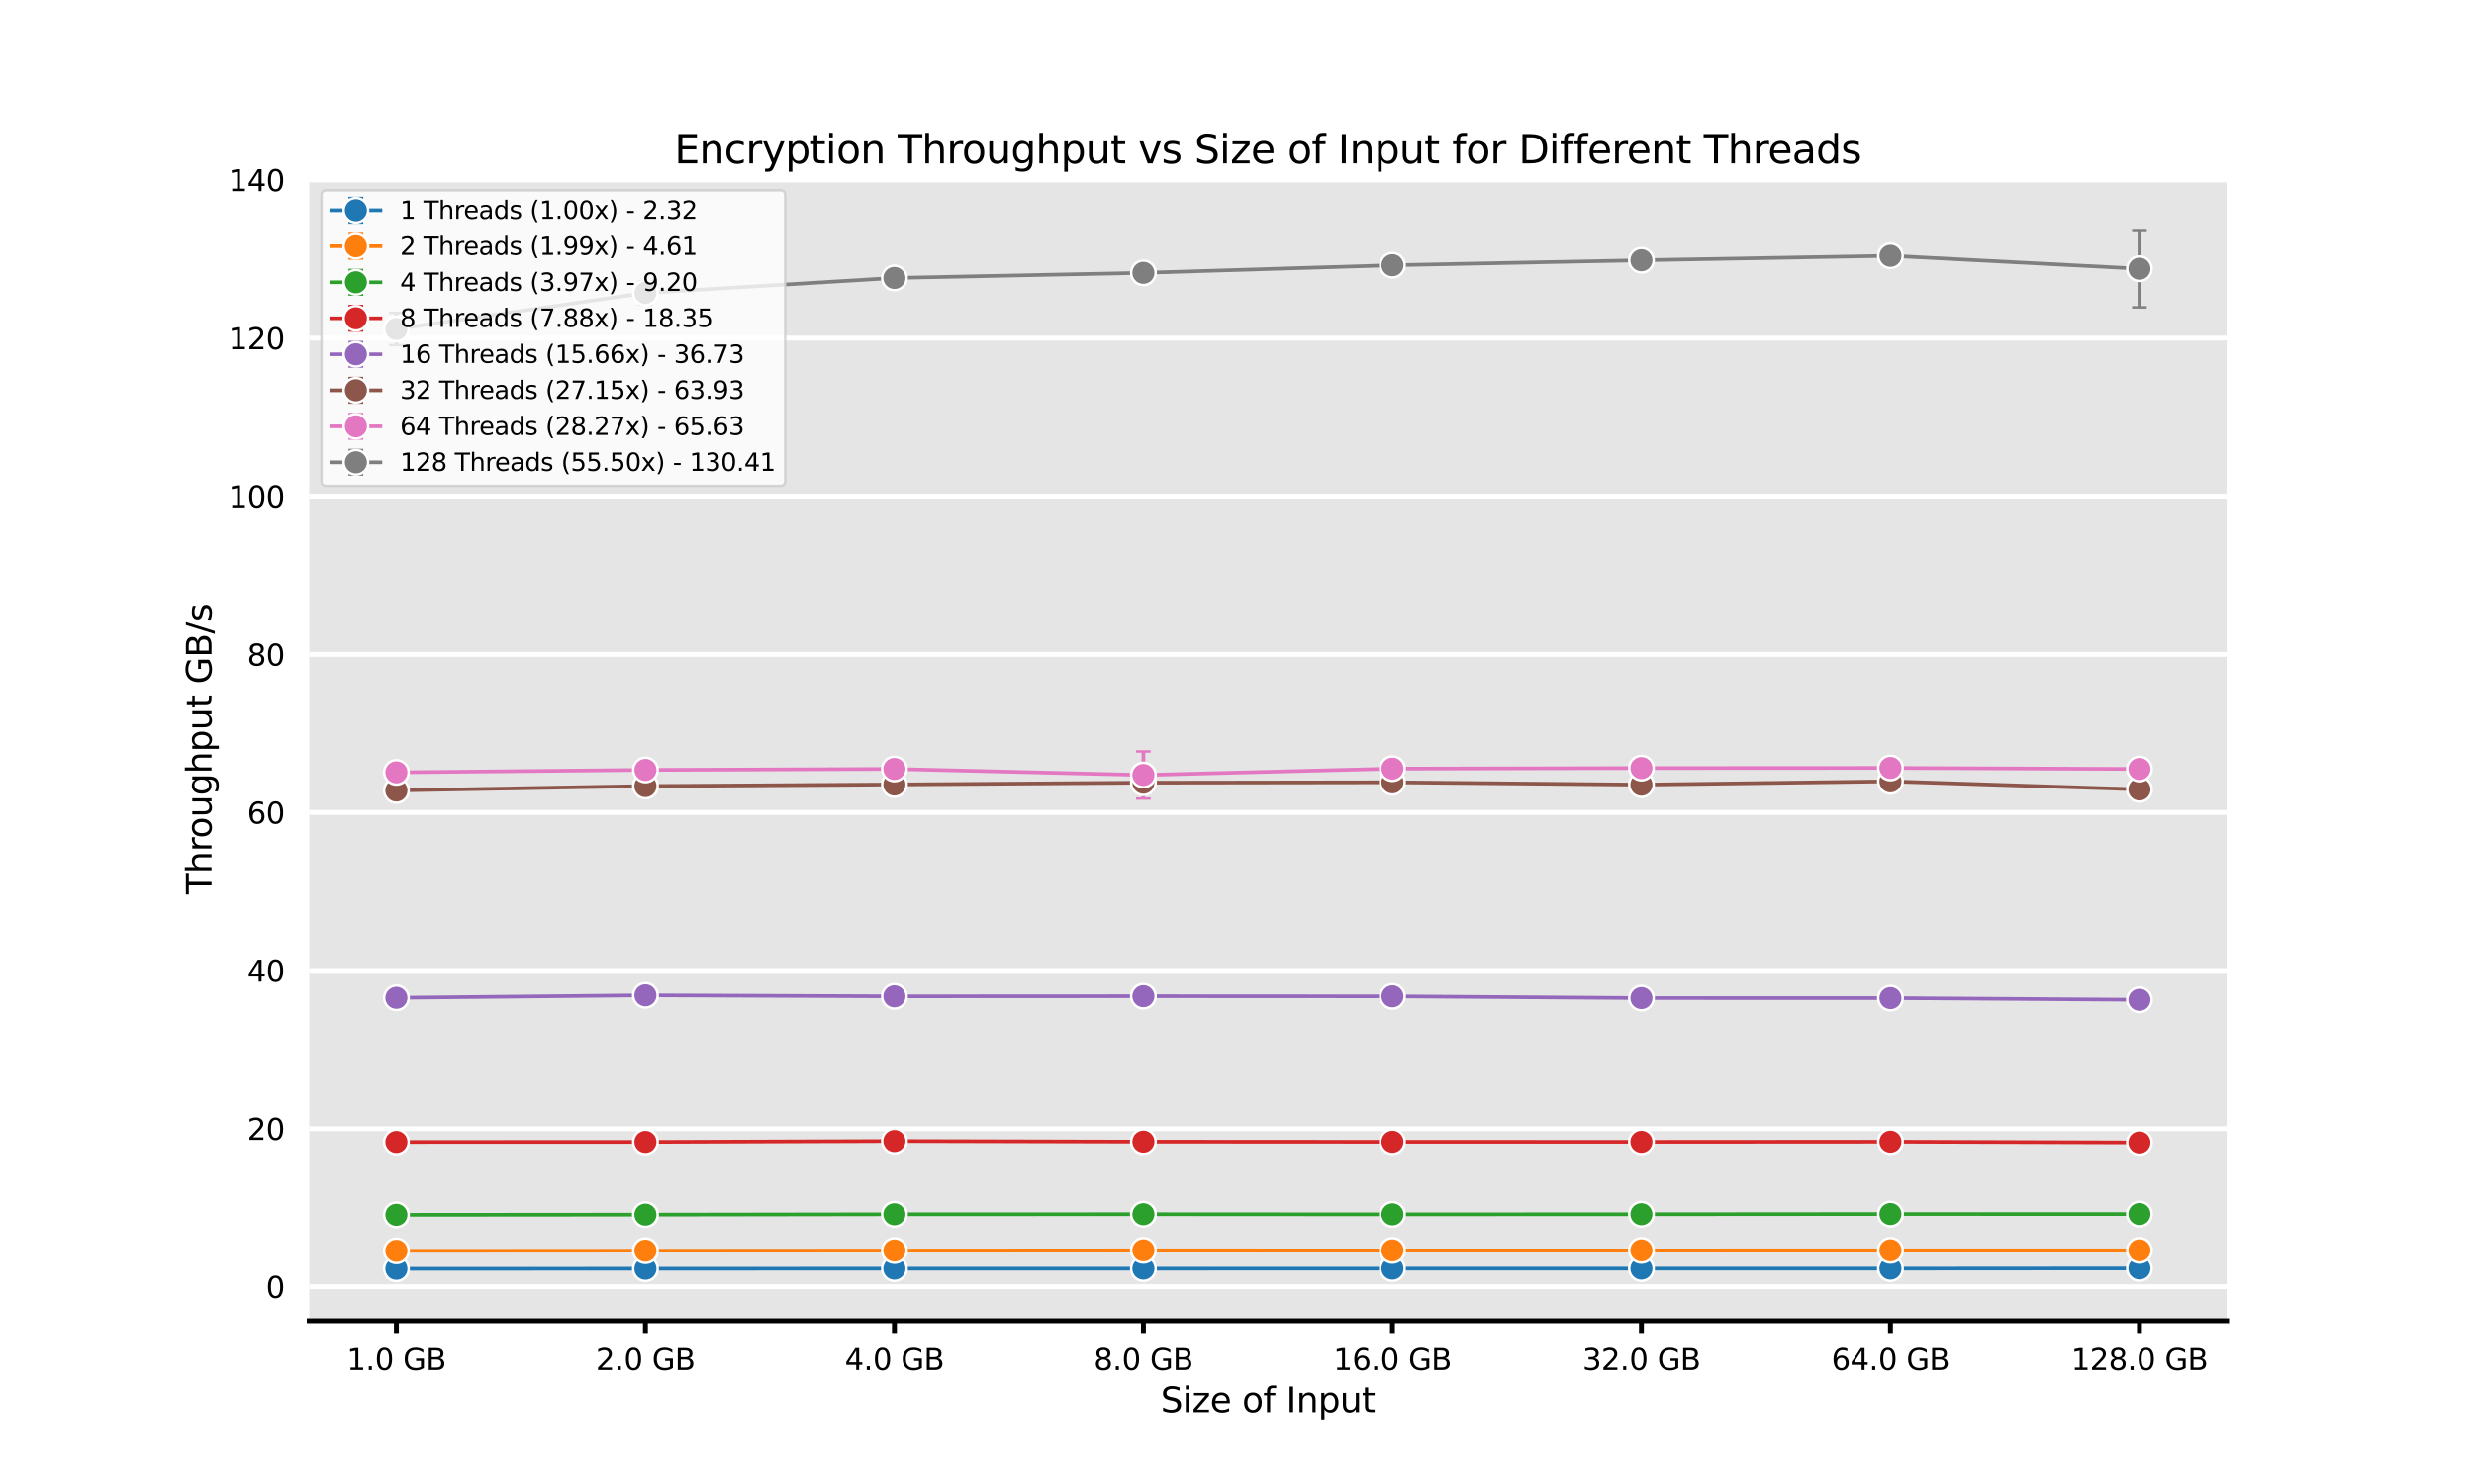 <?xml version="1.0" encoding="utf-8" standalone="no"?>
<!DOCTYPE svg PUBLIC "-//W3C//DTD SVG 1.1//EN"
  "http://www.w3.org/Graphics/SVG/1.1/DTD/svg11.dtd">
<svg xmlns:xlink="http://www.w3.org/1999/xlink" width="1008pt" height="604.8pt" viewBox="0 0 1008 604.8" xmlns="http://www.w3.org/2000/svg" version="1.1">
 <defs>
  <style type="text/css">*{stroke-linejoin: round; stroke-linecap: butt}</style>
 </defs>
 <g id="figure_1">
  <g id="patch_1">
   <path d="M 0 604.8 
L 1008 604.8 
L 1008 0 
L 0 0 
z
" style="fill: #ffffff"/>
  </g>
  <g id="axes_1">
   <g id="patch_2">
    <path d="M 126 538.272 
L 907.2 538.272 
L 907.2 72.576 
L 126 72.576 
z
" style="fill: #e5e5e5"/>
   </g>
   <g id="matplotlib.axis_1">
    <g id="xtick_1">
     <g id="line2d_1">
      <defs>
       <path id="mdc0a24c30d" d="M 0 0 
L 0 5 
" style="stroke: #000000; stroke-width: 2"/>
      </defs>
      <g>
       <use xlink:href="#mdc0a24c30d" x="161.509" y="538.272" style="stroke: #000000; stroke-width: 2"/>
      </g>
     </g>
     <g id="text_1">
      <!-- 1.0 GB -->
      <g transform="translate(141.295 558.39) scale(0.12 -0.12)">
       <defs>
        <path id="DejaVuSans-31" d="M 794 531 
L 1825 531 
L 1825 4091 
L 703 3866 
L 703 4441 
L 1819 4666 
L 2450 4666 
L 2450 531 
L 3481 531 
L 3481 0 
L 794 0 
L 794 531 
z
" transform="scale(0.016)"/>
        <path id="DejaVuSans-2e" d="M 684 794 
L 1344 794 
L 1344 0 
L 684 0 
L 684 794 
z
" transform="scale(0.016)"/>
        <path id="DejaVuSans-30" d="M 2034 4250 
Q 1547 4250 1301 3770 
Q 1056 3291 1056 2328 
Q 1056 1369 1301 889 
Q 1547 409 2034 409 
Q 2525 409 2770 889 
Q 3016 1369 3016 2328 
Q 3016 3291 2770 3770 
Q 2525 4250 2034 4250 
z
M 2034 4750 
Q 2819 4750 3233 4129 
Q 3647 3509 3647 2328 
Q 3647 1150 3233 529 
Q 2819 -91 2034 -91 
Q 1250 -91 836 529 
Q 422 1150 422 2328 
Q 422 3509 836 4129 
Q 1250 4750 2034 4750 
z
" transform="scale(0.016)"/>
        <path id="DejaVuSans-20" transform="scale(0.016)"/>
        <path id="DejaVuSans-47" d="M 3809 666 
L 3809 1919 
L 2778 1919 
L 2778 2438 
L 4434 2438 
L 4434 434 
Q 4069 175 3628 42 
Q 3188 -91 2688 -91 
Q 1594 -91 976 548 
Q 359 1188 359 2328 
Q 359 3472 976 4111 
Q 1594 4750 2688 4750 
Q 3144 4750 3555 4637 
Q 3966 4525 4313 4306 
L 4313 3634 
Q 3963 3931 3569 4081 
Q 3175 4231 2741 4231 
Q 1884 4231 1454 3753 
Q 1025 3275 1025 2328 
Q 1025 1384 1454 906 
Q 1884 428 2741 428 
Q 3075 428 3337 486 
Q 3600 544 3809 666 
z
" transform="scale(0.016)"/>
        <path id="DejaVuSans-42" d="M 1259 2228 
L 1259 519 
L 2272 519 
Q 2781 519 3026 730 
Q 3272 941 3272 1375 
Q 3272 1813 3026 2020 
Q 2781 2228 2272 2228 
L 1259 2228 
z
M 1259 4147 
L 1259 2741 
L 2194 2741 
Q 2656 2741 2882 2914 
Q 3109 3088 3109 3444 
Q 3109 3797 2882 3972 
Q 2656 4147 2194 4147 
L 1259 4147 
z
M 628 4666 
L 2241 4666 
Q 2963 4666 3353 4366 
Q 3744 4066 3744 3513 
Q 3744 3084 3544 2831 
Q 3344 2578 2956 2516 
Q 3422 2416 3680 2098 
Q 3938 1781 3938 1306 
Q 3938 681 3513 340 
Q 3088 0 2303 0 
L 628 0 
L 628 4666 
z
" transform="scale(0.016)"/>
       </defs>
       <use xlink:href="#DejaVuSans-31"/>
       <use xlink:href="#DejaVuSans-2e" x="63.623"/>
       <use xlink:href="#DejaVuSans-30" x="95.41"/>
       <use xlink:href="#DejaVuSans-20" x="159.033"/>
       <use xlink:href="#DejaVuSans-47" x="190.82"/>
       <use xlink:href="#DejaVuSans-42" x="268.311"/>
      </g>
     </g>
    </g>
    <g id="xtick_2">
     <g id="line2d_2">
      <g>
       <use xlink:href="#mdc0a24c30d" x="262.964" y="538.272" style="stroke: #000000; stroke-width: 2"/>
      </g>
     </g>
     <g id="text_2">
      <!-- 2.0 GB -->
      <g transform="translate(242.749 558.39) scale(0.12 -0.12)">
       <defs>
        <path id="DejaVuSans-32" d="M 1228 531 
L 3431 531 
L 3431 0 
L 469 0 
L 469 531 
Q 828 903 1448 1529 
Q 2069 2156 2228 2338 
Q 2531 2678 2651 2914 
Q 2772 3150 2772 3378 
Q 2772 3750 2511 3984 
Q 2250 4219 1831 4219 
Q 1534 4219 1204 4116 
Q 875 4013 500 3803 
L 500 4441 
Q 881 4594 1212 4672 
Q 1544 4750 1819 4750 
Q 2544 4750 2975 4387 
Q 3406 4025 3406 3419 
Q 3406 3131 3298 2873 
Q 3191 2616 2906 2266 
Q 2828 2175 2409 1742 
Q 1991 1309 1228 531 
z
" transform="scale(0.016)"/>
       </defs>
       <use xlink:href="#DejaVuSans-32"/>
       <use xlink:href="#DejaVuSans-2e" x="63.623"/>
       <use xlink:href="#DejaVuSans-30" x="95.41"/>
       <use xlink:href="#DejaVuSans-20" x="159.033"/>
       <use xlink:href="#DejaVuSans-47" x="190.82"/>
       <use xlink:href="#DejaVuSans-42" x="268.311"/>
      </g>
     </g>
    </g>
    <g id="xtick_3">
     <g id="line2d_3">
      <g>
       <use xlink:href="#mdc0a24c30d" x="364.418" y="538.272" style="stroke: #000000; stroke-width: 2"/>
      </g>
     </g>
     <g id="text_3">
      <!-- 4.0 GB -->
      <g transform="translate(344.204 558.39) scale(0.12 -0.12)">
       <defs>
        <path id="DejaVuSans-34" d="M 2419 4116 
L 825 1625 
L 2419 1625 
L 2419 4116 
z
M 2253 4666 
L 3047 4666 
L 3047 1625 
L 3713 1625 
L 3713 1100 
L 3047 1100 
L 3047 0 
L 2419 0 
L 2419 1100 
L 313 1100 
L 313 1709 
L 2253 4666 
z
" transform="scale(0.016)"/>
       </defs>
       <use xlink:href="#DejaVuSans-34"/>
       <use xlink:href="#DejaVuSans-2e" x="63.623"/>
       <use xlink:href="#DejaVuSans-30" x="95.41"/>
       <use xlink:href="#DejaVuSans-20" x="159.033"/>
       <use xlink:href="#DejaVuSans-47" x="190.82"/>
       <use xlink:href="#DejaVuSans-42" x="268.311"/>
      </g>
     </g>
    </g>
    <g id="xtick_4">
     <g id="line2d_4">
      <g>
       <use xlink:href="#mdc0a24c30d" x="465.873" y="538.272" style="stroke: #000000; stroke-width: 2"/>
      </g>
     </g>
     <g id="text_4">
      <!-- 8.0 GB -->
      <g transform="translate(445.658 558.39) scale(0.12 -0.12)">
       <defs>
        <path id="DejaVuSans-38" d="M 2034 2216 
Q 1584 2216 1326 1975 
Q 1069 1734 1069 1313 
Q 1069 891 1326 650 
Q 1584 409 2034 409 
Q 2484 409 2743 651 
Q 3003 894 3003 1313 
Q 3003 1734 2745 1975 
Q 2488 2216 2034 2216 
z
M 1403 2484 
Q 997 2584 770 2862 
Q 544 3141 544 3541 
Q 544 4100 942 4425 
Q 1341 4750 2034 4750 
Q 2731 4750 3128 4425 
Q 3525 4100 3525 3541 
Q 3525 3141 3298 2862 
Q 3072 2584 2669 2484 
Q 3125 2378 3379 2068 
Q 3634 1759 3634 1313 
Q 3634 634 3220 271 
Q 2806 -91 2034 -91 
Q 1263 -91 848 271 
Q 434 634 434 1313 
Q 434 1759 690 2068 
Q 947 2378 1403 2484 
z
M 1172 3481 
Q 1172 3119 1398 2916 
Q 1625 2713 2034 2713 
Q 2441 2713 2670 2916 
Q 2900 3119 2900 3481 
Q 2900 3844 2670 4047 
Q 2441 4250 2034 4250 
Q 1625 4250 1398 4047 
Q 1172 3844 1172 3481 
z
" transform="scale(0.016)"/>
       </defs>
       <use xlink:href="#DejaVuSans-38"/>
       <use xlink:href="#DejaVuSans-2e" x="63.623"/>
       <use xlink:href="#DejaVuSans-30" x="95.41"/>
       <use xlink:href="#DejaVuSans-20" x="159.033"/>
       <use xlink:href="#DejaVuSans-47" x="190.82"/>
       <use xlink:href="#DejaVuSans-42" x="268.311"/>
      </g>
     </g>
    </g>
    <g id="xtick_5">
     <g id="line2d_5">
      <g>
       <use xlink:href="#mdc0a24c30d" x="567.327" y="538.272" style="stroke: #000000; stroke-width: 2"/>
      </g>
     </g>
     <g id="text_5">
      <!-- 16.0 GB -->
      <g transform="translate(543.295 558.39) scale(0.12 -0.12)">
       <defs>
        <path id="DejaVuSans-36" d="M 2113 2584 
Q 1688 2584 1439 2293 
Q 1191 2003 1191 1497 
Q 1191 994 1439 701 
Q 1688 409 2113 409 
Q 2538 409 2786 701 
Q 3034 994 3034 1497 
Q 3034 2003 2786 2293 
Q 2538 2584 2113 2584 
z
M 3366 4563 
L 3366 3988 
Q 3128 4100 2886 4159 
Q 2644 4219 2406 4219 
Q 1781 4219 1451 3797 
Q 1122 3375 1075 2522 
Q 1259 2794 1537 2939 
Q 1816 3084 2150 3084 
Q 2853 3084 3261 2657 
Q 3669 2231 3669 1497 
Q 3669 778 3244 343 
Q 2819 -91 2113 -91 
Q 1303 -91 875 529 
Q 447 1150 447 2328 
Q 447 3434 972 4092 
Q 1497 4750 2381 4750 
Q 2619 4750 2861 4703 
Q 3103 4656 3366 4563 
z
" transform="scale(0.016)"/>
       </defs>
       <use xlink:href="#DejaVuSans-31"/>
       <use xlink:href="#DejaVuSans-36" x="63.623"/>
       <use xlink:href="#DejaVuSans-2e" x="127.246"/>
       <use xlink:href="#DejaVuSans-30" x="159.033"/>
       <use xlink:href="#DejaVuSans-20" x="222.656"/>
       <use xlink:href="#DejaVuSans-47" x="254.443"/>
       <use xlink:href="#DejaVuSans-42" x="331.934"/>
      </g>
     </g>
    </g>
    <g id="xtick_6">
     <g id="line2d_6">
      <g>
       <use xlink:href="#mdc0a24c30d" x="668.782" y="538.272" style="stroke: #000000; stroke-width: 2"/>
      </g>
     </g>
     <g id="text_6">
      <!-- 32.0 GB -->
      <g transform="translate(644.75 558.39) scale(0.12 -0.12)">
       <defs>
        <path id="DejaVuSans-33" d="M 2597 2516 
Q 3050 2419 3304 2112 
Q 3559 1806 3559 1356 
Q 3559 666 3084 287 
Q 2609 -91 1734 -91 
Q 1441 -91 1130 -33 
Q 819 25 488 141 
L 488 750 
Q 750 597 1062 519 
Q 1375 441 1716 441 
Q 2309 441 2620 675 
Q 2931 909 2931 1356 
Q 2931 1769 2642 2001 
Q 2353 2234 1838 2234 
L 1294 2234 
L 1294 2753 
L 1863 2753 
Q 2328 2753 2575 2939 
Q 2822 3125 2822 3475 
Q 2822 3834 2567 4026 
Q 2313 4219 1838 4219 
Q 1578 4219 1281 4162 
Q 984 4106 628 3988 
L 628 4550 
Q 988 4650 1302 4700 
Q 1616 4750 1894 4750 
Q 2613 4750 3031 4423 
Q 3450 4097 3450 3541 
Q 3450 3153 3228 2886 
Q 3006 2619 2597 2516 
z
" transform="scale(0.016)"/>
       </defs>
       <use xlink:href="#DejaVuSans-33"/>
       <use xlink:href="#DejaVuSans-32" x="63.623"/>
       <use xlink:href="#DejaVuSans-2e" x="127.246"/>
       <use xlink:href="#DejaVuSans-30" x="159.033"/>
       <use xlink:href="#DejaVuSans-20" x="222.656"/>
       <use xlink:href="#DejaVuSans-47" x="254.443"/>
       <use xlink:href="#DejaVuSans-42" x="331.934"/>
      </g>
     </g>
    </g>
    <g id="xtick_7">
     <g id="line2d_7">
      <g>
       <use xlink:href="#mdc0a24c30d" x="770.236" y="538.272" style="stroke: #000000; stroke-width: 2"/>
      </g>
     </g>
     <g id="text_7">
      <!-- 64.0 GB -->
      <g transform="translate(746.204 558.39) scale(0.12 -0.12)">
       <use xlink:href="#DejaVuSans-36"/>
       <use xlink:href="#DejaVuSans-34" x="63.623"/>
       <use xlink:href="#DejaVuSans-2e" x="127.246"/>
       <use xlink:href="#DejaVuSans-30" x="159.033"/>
       <use xlink:href="#DejaVuSans-20" x="222.656"/>
       <use xlink:href="#DejaVuSans-47" x="254.443"/>
       <use xlink:href="#DejaVuSans-42" x="331.934"/>
      </g>
     </g>
    </g>
    <g id="xtick_8">
     <g id="line2d_8">
      <g>
       <use xlink:href="#mdc0a24c30d" x="871.691" y="538.272" style="stroke: #000000; stroke-width: 2"/>
      </g>
     </g>
     <g id="text_8">
      <!-- 128.0 GB -->
      <g transform="translate(843.842 558.39) scale(0.12 -0.12)">
       <use xlink:href="#DejaVuSans-31"/>
       <use xlink:href="#DejaVuSans-32" x="63.623"/>
       <use xlink:href="#DejaVuSans-38" x="127.246"/>
       <use xlink:href="#DejaVuSans-2e" x="190.869"/>
       <use xlink:href="#DejaVuSans-30" x="222.656"/>
       <use xlink:href="#DejaVuSans-20" x="286.279"/>
       <use xlink:href="#DejaVuSans-47" x="318.066"/>
       <use xlink:href="#DejaVuSans-42" x="395.557"/>
      </g>
     </g>
    </g>
    <g id="text_9">
     <!-- Size of Input -->
     <g transform="translate(472.908 575.524) scale(0.14 -0.14)">
      <defs>
       <path id="DejaVuSans-53" d="M 3425 4513 
L 3425 3897 
Q 3066 4069 2747 4153 
Q 2428 4238 2131 4238 
Q 1616 4238 1336 4038 
Q 1056 3838 1056 3469 
Q 1056 3159 1242 3001 
Q 1428 2844 1947 2747 
L 2328 2669 
Q 3034 2534 3370 2195 
Q 3706 1856 3706 1288 
Q 3706 609 3251 259 
Q 2797 -91 1919 -91 
Q 1588 -91 1214 -16 
Q 841 59 441 206 
L 441 856 
Q 825 641 1194 531 
Q 1563 422 1919 422 
Q 2459 422 2753 634 
Q 3047 847 3047 1241 
Q 3047 1584 2836 1778 
Q 2625 1972 2144 2069 
L 1759 2144 
Q 1053 2284 737 2584 
Q 422 2884 422 3419 
Q 422 4038 858 4394 
Q 1294 4750 2059 4750 
Q 2388 4750 2728 4690 
Q 3069 4631 3425 4513 
z
" transform="scale(0.016)"/>
       <path id="DejaVuSans-69" d="M 603 3500 
L 1178 3500 
L 1178 0 
L 603 0 
L 603 3500 
z
M 603 4863 
L 1178 4863 
L 1178 4134 
L 603 4134 
L 603 4863 
z
" transform="scale(0.016)"/>
       <path id="DejaVuSans-7a" d="M 353 3500 
L 3084 3500 
L 3084 2975 
L 922 459 
L 3084 459 
L 3084 0 
L 275 0 
L 275 525 
L 2438 3041 
L 353 3041 
L 353 3500 
z
" transform="scale(0.016)"/>
       <path id="DejaVuSans-65" d="M 3597 1894 
L 3597 1613 
L 953 1613 
Q 991 1019 1311 708 
Q 1631 397 2203 397 
Q 2534 397 2845 478 
Q 3156 559 3463 722 
L 3463 178 
Q 3153 47 2828 -22 
Q 2503 -91 2169 -91 
Q 1331 -91 842 396 
Q 353 884 353 1716 
Q 353 2575 817 3079 
Q 1281 3584 2069 3584 
Q 2775 3584 3186 3129 
Q 3597 2675 3597 1894 
z
M 3022 2063 
Q 3016 2534 2758 2815 
Q 2500 3097 2075 3097 
Q 1594 3097 1305 2825 
Q 1016 2553 972 2059 
L 3022 2063 
z
" transform="scale(0.016)"/>
       <path id="DejaVuSans-6f" d="M 1959 3097 
Q 1497 3097 1228 2736 
Q 959 2375 959 1747 
Q 959 1119 1226 758 
Q 1494 397 1959 397 
Q 2419 397 2687 759 
Q 2956 1122 2956 1747 
Q 2956 2369 2687 2733 
Q 2419 3097 1959 3097 
z
M 1959 3584 
Q 2709 3584 3137 3096 
Q 3566 2609 3566 1747 
Q 3566 888 3137 398 
Q 2709 -91 1959 -91 
Q 1206 -91 779 398 
Q 353 888 353 1747 
Q 353 2609 779 3096 
Q 1206 3584 1959 3584 
z
" transform="scale(0.016)"/>
       <path id="DejaVuSans-66" d="M 2375 4863 
L 2375 4384 
L 1825 4384 
Q 1516 4384 1395 4259 
Q 1275 4134 1275 3809 
L 1275 3500 
L 2222 3500 
L 2222 3053 
L 1275 3053 
L 1275 0 
L 697 0 
L 697 3053 
L 147 3053 
L 147 3500 
L 697 3500 
L 697 3744 
Q 697 4328 969 4595 
Q 1241 4863 1831 4863 
L 2375 4863 
z
" transform="scale(0.016)"/>
       <path id="DejaVuSans-49" d="M 628 4666 
L 1259 4666 
L 1259 0 
L 628 0 
L 628 4666 
z
" transform="scale(0.016)"/>
       <path id="DejaVuSans-6e" d="M 3513 2113 
L 3513 0 
L 2938 0 
L 2938 2094 
Q 2938 2591 2744 2837 
Q 2550 3084 2163 3084 
Q 1697 3084 1428 2787 
Q 1159 2491 1159 1978 
L 1159 0 
L 581 0 
L 581 3500 
L 1159 3500 
L 1159 2956 
Q 1366 3272 1645 3428 
Q 1925 3584 2291 3584 
Q 2894 3584 3203 3211 
Q 3513 2838 3513 2113 
z
" transform="scale(0.016)"/>
       <path id="DejaVuSans-70" d="M 1159 525 
L 1159 -1331 
L 581 -1331 
L 581 3500 
L 1159 3500 
L 1159 2969 
Q 1341 3281 1617 3432 
Q 1894 3584 2278 3584 
Q 2916 3584 3314 3078 
Q 3713 2572 3713 1747 
Q 3713 922 3314 415 
Q 2916 -91 2278 -91 
Q 1894 -91 1617 61 
Q 1341 213 1159 525 
z
M 3116 1747 
Q 3116 2381 2855 2742 
Q 2594 3103 2138 3103 
Q 1681 3103 1420 2742 
Q 1159 2381 1159 1747 
Q 1159 1113 1420 752 
Q 1681 391 2138 391 
Q 2594 391 2855 752 
Q 3116 1113 3116 1747 
z
" transform="scale(0.016)"/>
       <path id="DejaVuSans-75" d="M 544 1381 
L 544 3500 
L 1119 3500 
L 1119 1403 
Q 1119 906 1312 657 
Q 1506 409 1894 409 
Q 2359 409 2629 706 
Q 2900 1003 2900 1516 
L 2900 3500 
L 3475 3500 
L 3475 0 
L 2900 0 
L 2900 538 
Q 2691 219 2414 64 
Q 2138 -91 1772 -91 
Q 1169 -91 856 284 
Q 544 659 544 1381 
z
M 1991 3584 
L 1991 3584 
z
" transform="scale(0.016)"/>
       <path id="DejaVuSans-74" d="M 1172 4494 
L 1172 3500 
L 2356 3500 
L 2356 3053 
L 1172 3053 
L 1172 1153 
Q 1172 725 1289 603 
Q 1406 481 1766 481 
L 2356 481 
L 2356 0 
L 1766 0 
Q 1100 0 847 248 
Q 594 497 594 1153 
L 594 3053 
L 172 3053 
L 172 3500 
L 594 3500 
L 594 4494 
L 1172 4494 
z
" transform="scale(0.016)"/>
      </defs>
      <use xlink:href="#DejaVuSans-53"/>
      <use xlink:href="#DejaVuSans-69" x="63.477"/>
      <use xlink:href="#DejaVuSans-7a" x="91.26"/>
      <use xlink:href="#DejaVuSans-65" x="143.75"/>
      <use xlink:href="#DejaVuSans-20" x="205.273"/>
      <use xlink:href="#DejaVuSans-6f" x="237.061"/>
      <use xlink:href="#DejaVuSans-66" x="298.242"/>
      <use xlink:href="#DejaVuSans-20" x="333.447"/>
      <use xlink:href="#DejaVuSans-49" x="365.234"/>
      <use xlink:href="#DejaVuSans-6e" x="394.727"/>
      <use xlink:href="#DejaVuSans-70" x="458.105"/>
      <use xlink:href="#DejaVuSans-75" x="521.582"/>
      <use xlink:href="#DejaVuSans-74" x="584.961"/>
     </g>
    </g>
   </g>
   <g id="matplotlib.axis_2">
    <g id="ytick_1">
     <g id="line2d_9">
      <path d="M 126 524.406 
L 907.2 524.406 
" clip-path="url(#p6bc934d7ad)" style="fill: none; stroke: #ffffff; stroke-width: 2; stroke-linecap: square"/>
     </g>
     <g id="line2d_10"/>
     <g id="text_10">
      <!-- 0 -->
      <g transform="translate(108.365 528.965) scale(0.12 -0.12)">
       <use xlink:href="#DejaVuSans-30"/>
      </g>
     </g>
    </g>
    <g id="ytick_2">
     <g id="line2d_11">
      <path d="M 126 459.968 
L 907.2 459.968 
" clip-path="url(#p6bc934d7ad)" style="fill: none; stroke: #ffffff; stroke-width: 2; stroke-linecap: square"/>
     </g>
     <g id="line2d_12"/>
     <g id="text_11">
      <!-- 20 -->
      <g transform="translate(100.73 464.527) scale(0.12 -0.12)">
       <use xlink:href="#DejaVuSans-32"/>
       <use xlink:href="#DejaVuSans-30" x="63.623"/>
      </g>
     </g>
    </g>
    <g id="ytick_3">
     <g id="line2d_13">
      <path d="M 126 395.531 
L 907.2 395.531 
" clip-path="url(#p6bc934d7ad)" style="fill: none; stroke: #ffffff; stroke-width: 2; stroke-linecap: square"/>
     </g>
     <g id="line2d_14"/>
     <g id="text_12">
      <!-- 40 -->
      <g transform="translate(100.73 400.09) scale(0.12 -0.12)">
       <use xlink:href="#DejaVuSans-34"/>
       <use xlink:href="#DejaVuSans-30" x="63.623"/>
      </g>
     </g>
    </g>
    <g id="ytick_4">
     <g id="line2d_15">
      <path d="M 126 331.094 
L 907.2 331.094 
" clip-path="url(#p6bc934d7ad)" style="fill: none; stroke: #ffffff; stroke-width: 2; stroke-linecap: square"/>
     </g>
     <g id="line2d_16"/>
     <g id="text_13">
      <!-- 60 -->
      <g transform="translate(100.73 335.653) scale(0.12 -0.12)">
       <use xlink:href="#DejaVuSans-36"/>
       <use xlink:href="#DejaVuSans-30" x="63.623"/>
      </g>
     </g>
    </g>
    <g id="ytick_5">
     <g id="line2d_17">
      <path d="M 126 266.656 
L 907.2 266.656 
" clip-path="url(#p6bc934d7ad)" style="fill: none; stroke: #ffffff; stroke-width: 2; stroke-linecap: square"/>
     </g>
     <g id="line2d_18"/>
     <g id="text_14">
      <!-- 80 -->
      <g transform="translate(100.73 271.215) scale(0.12 -0.12)">
       <use xlink:href="#DejaVuSans-38"/>
       <use xlink:href="#DejaVuSans-30" x="63.623"/>
      </g>
     </g>
    </g>
    <g id="ytick_6">
     <g id="line2d_19">
      <path d="M 126 202.219 
L 907.2 202.219 
" clip-path="url(#p6bc934d7ad)" style="fill: none; stroke: #ffffff; stroke-width: 2; stroke-linecap: square"/>
     </g>
     <g id="line2d_20"/>
     <g id="text_15">
      <!-- 100 -->
      <g transform="translate(93.095 206.778) scale(0.12 -0.12)">
       <use xlink:href="#DejaVuSans-31"/>
       <use xlink:href="#DejaVuSans-30" x="63.623"/>
       <use xlink:href="#DejaVuSans-30" x="127.246"/>
      </g>
     </g>
    </g>
    <g id="ytick_7">
     <g id="line2d_21">
      <path d="M 126 137.782 
L 907.2 137.782 
" clip-path="url(#p6bc934d7ad)" style="fill: none; stroke: #ffffff; stroke-width: 2; stroke-linecap: square"/>
     </g>
     <g id="line2d_22"/>
     <g id="text_16">
      <!-- 120 -->
      <g transform="translate(93.095 142.341) scale(0.12 -0.12)">
       <use xlink:href="#DejaVuSans-31"/>
       <use xlink:href="#DejaVuSans-32" x="63.623"/>
       <use xlink:href="#DejaVuSans-30" x="127.246"/>
      </g>
     </g>
    </g>
    <g id="ytick_8">
     <g id="line2d_23">
      <path d="M 126 73.345 
L 907.2 73.345 
" clip-path="url(#p6bc934d7ad)" style="fill: none; stroke: #ffffff; stroke-width: 2; stroke-linecap: square"/>
     </g>
     <g id="line2d_24"/>
     <g id="text_17">
      <!-- 140 -->
      <g transform="translate(93.095 77.904) scale(0.12 -0.12)">
       <use xlink:href="#DejaVuSans-31"/>
       <use xlink:href="#DejaVuSans-34" x="63.623"/>
       <use xlink:href="#DejaVuSans-30" x="127.246"/>
      </g>
     </g>
    </g>
    <g id="text_18">
     <!-- Throughput GB/s -->
     <g transform="translate(86.183 364.536) rotate(-90) scale(0.14 -0.14)">
      <defs>
       <path id="DejaVuSans-54" d="M -19 4666 
L 3928 4666 
L 3928 4134 
L 2272 4134 
L 2272 0 
L 1638 0 
L 1638 4134 
L -19 4134 
L -19 4666 
z
" transform="scale(0.016)"/>
       <path id="DejaVuSans-68" d="M 3513 2113 
L 3513 0 
L 2938 0 
L 2938 2094 
Q 2938 2591 2744 2837 
Q 2550 3084 2163 3084 
Q 1697 3084 1428 2787 
Q 1159 2491 1159 1978 
L 1159 0 
L 581 0 
L 581 4863 
L 1159 4863 
L 1159 2956 
Q 1366 3272 1645 3428 
Q 1925 3584 2291 3584 
Q 2894 3584 3203 3211 
Q 3513 2838 3513 2113 
z
" transform="scale(0.016)"/>
       <path id="DejaVuSans-72" d="M 2631 2963 
Q 2534 3019 2420 3045 
Q 2306 3072 2169 3072 
Q 1681 3072 1420 2755 
Q 1159 2438 1159 1844 
L 1159 0 
L 581 0 
L 581 3500 
L 1159 3500 
L 1159 2956 
Q 1341 3275 1631 3429 
Q 1922 3584 2338 3584 
Q 2397 3584 2469 3576 
Q 2541 3569 2628 3553 
L 2631 2963 
z
" transform="scale(0.016)"/>
       <path id="DejaVuSans-67" d="M 2906 1791 
Q 2906 2416 2648 2759 
Q 2391 3103 1925 3103 
Q 1463 3103 1205 2759 
Q 947 2416 947 1791 
Q 947 1169 1205 825 
Q 1463 481 1925 481 
Q 2391 481 2648 825 
Q 2906 1169 2906 1791 
z
M 3481 434 
Q 3481 -459 3084 -895 
Q 2688 -1331 1869 -1331 
Q 1566 -1331 1297 -1286 
Q 1028 -1241 775 -1147 
L 775 -588 
Q 1028 -725 1275 -790 
Q 1522 -856 1778 -856 
Q 2344 -856 2625 -561 
Q 2906 -266 2906 331 
L 2906 616 
Q 2728 306 2450 153 
Q 2172 0 1784 0 
Q 1141 0 747 490 
Q 353 981 353 1791 
Q 353 2603 747 3093 
Q 1141 3584 1784 3584 
Q 2172 3584 2450 3431 
Q 2728 3278 2906 2969 
L 2906 3500 
L 3481 3500 
L 3481 434 
z
" transform="scale(0.016)"/>
       <path id="DejaVuSans-2f" d="M 1625 4666 
L 2156 4666 
L 531 -594 
L 0 -594 
L 1625 4666 
z
" transform="scale(0.016)"/>
       <path id="DejaVuSans-73" d="M 2834 3397 
L 2834 2853 
Q 2591 2978 2328 3040 
Q 2066 3103 1784 3103 
Q 1356 3103 1142 2972 
Q 928 2841 928 2578 
Q 928 2378 1081 2264 
Q 1234 2150 1697 2047 
L 1894 2003 
Q 2506 1872 2764 1633 
Q 3022 1394 3022 966 
Q 3022 478 2636 193 
Q 2250 -91 1575 -91 
Q 1294 -91 989 -36 
Q 684 19 347 128 
L 347 722 
Q 666 556 975 473 
Q 1284 391 1588 391 
Q 1994 391 2212 530 
Q 2431 669 2431 922 
Q 2431 1156 2273 1281 
Q 2116 1406 1581 1522 
L 1381 1569 
Q 847 1681 609 1914 
Q 372 2147 372 2553 
Q 372 3047 722 3315 
Q 1072 3584 1716 3584 
Q 2034 3584 2315 3537 
Q 2597 3491 2834 3397 
z
" transform="scale(0.016)"/>
      </defs>
      <use xlink:href="#DejaVuSans-54"/>
      <use xlink:href="#DejaVuSans-68" x="61.084"/>
      <use xlink:href="#DejaVuSans-72" x="124.463"/>
      <use xlink:href="#DejaVuSans-6f" x="163.326"/>
      <use xlink:href="#DejaVuSans-75" x="224.508"/>
      <use xlink:href="#DejaVuSans-67" x="287.887"/>
      <use xlink:href="#DejaVuSans-68" x="351.363"/>
      <use xlink:href="#DejaVuSans-70" x="414.742"/>
      <use xlink:href="#DejaVuSans-75" x="478.219"/>
      <use xlink:href="#DejaVuSans-74" x="541.598"/>
      <use xlink:href="#DejaVuSans-20" x="580.807"/>
      <use xlink:href="#DejaVuSans-47" x="612.594"/>
      <use xlink:href="#DejaVuSans-42" x="690.084"/>
      <use xlink:href="#DejaVuSans-2f" x="758.688"/>
      <use xlink:href="#DejaVuSans-73" x="792.379"/>
     </g>
    </g>
   </g>
   <g id="LineCollection_1">
    <path d="M 161.509 517.104 
L 161.509 517.084 
" clip-path="url(#p6bc934d7ad)" style="fill: none; stroke: #1f77b4; stroke-width: 1.5"/>
    <path d="M 262.964 517.072 
L 262.964 517.063 
" clip-path="url(#p6bc934d7ad)" style="fill: none; stroke: #1f77b4; stroke-width: 1.5"/>
    <path d="M 364.418 517.041 
L 364.418 517.028 
" clip-path="url(#p6bc934d7ad)" style="fill: none; stroke: #1f77b4; stroke-width: 1.5"/>
    <path d="M 465.873 517.034 
L 465.873 517.024 
" clip-path="url(#p6bc934d7ad)" style="fill: none; stroke: #1f77b4; stroke-width: 1.5"/>
    <path d="M 567.327 517.025 
L 567.327 517.018 
" clip-path="url(#p6bc934d7ad)" style="fill: none; stroke: #1f77b4; stroke-width: 1.5"/>
    <path d="M 668.782 517.016 
L 668.782 517.012 
" clip-path="url(#p6bc934d7ad)" style="fill: none; stroke: #1f77b4; stroke-width: 1.5"/>
    <path d="M 770.236 517.02 
L 770.236 517.006 
" clip-path="url(#p6bc934d7ad)" style="fill: none; stroke: #1f77b4; stroke-width: 1.5"/>
    <path d="M 871.691 516.952 
L 871.691 516.931 
" clip-path="url(#p6bc934d7ad)" style="fill: none; stroke: #1f77b4; stroke-width: 1.5"/>
   </g>
   <g id="line2d_25">
    <defs>
     <path id="mcb4089f022" d="M 3 0 
L -3 -0 
" style="stroke: #1f77b4"/>
    </defs>
    <g clip-path="url(#p6bc934d7ad)">
     <use xlink:href="#mcb4089f022" x="161.509" y="517.104" style="fill: #1f77b4; stroke: #1f77b4"/>
     <use xlink:href="#mcb4089f022" x="262.964" y="517.072" style="fill: #1f77b4; stroke: #1f77b4"/>
     <use xlink:href="#mcb4089f022" x="364.418" y="517.041" style="fill: #1f77b4; stroke: #1f77b4"/>
     <use xlink:href="#mcb4089f022" x="465.873" y="517.034" style="fill: #1f77b4; stroke: #1f77b4"/>
     <use xlink:href="#mcb4089f022" x="567.327" y="517.025" style="fill: #1f77b4; stroke: #1f77b4"/>
     <use xlink:href="#mcb4089f022" x="668.782" y="517.016" style="fill: #1f77b4; stroke: #1f77b4"/>
     <use xlink:href="#mcb4089f022" x="770.236" y="517.02" style="fill: #1f77b4; stroke: #1f77b4"/>
     <use xlink:href="#mcb4089f022" x="871.691" y="516.952" style="fill: #1f77b4; stroke: #1f77b4"/>
    </g>
   </g>
   <g id="line2d_26">
    <g clip-path="url(#p6bc934d7ad)">
     <use xlink:href="#mcb4089f022" x="161.509" y="517.084" style="fill: #1f77b4; stroke: #1f77b4"/>
     <use xlink:href="#mcb4089f022" x="262.964" y="517.063" style="fill: #1f77b4; stroke: #1f77b4"/>
     <use xlink:href="#mcb4089f022" x="364.418" y="517.028" style="fill: #1f77b4; stroke: #1f77b4"/>
     <use xlink:href="#mcb4089f022" x="465.873" y="517.024" style="fill: #1f77b4; stroke: #1f77b4"/>
     <use xlink:href="#mcb4089f022" x="567.327" y="517.018" style="fill: #1f77b4; stroke: #1f77b4"/>
     <use xlink:href="#mcb4089f022" x="668.782" y="517.012" style="fill: #1f77b4; stroke: #1f77b4"/>
     <use xlink:href="#mcb4089f022" x="770.236" y="517.006" style="fill: #1f77b4; stroke: #1f77b4"/>
     <use xlink:href="#mcb4089f022" x="871.691" y="516.931" style="fill: #1f77b4; stroke: #1f77b4"/>
    </g>
   </g>
   <g id="LineCollection_2">
    <path d="M 161.509 509.792 
L 161.509 509.733 
" clip-path="url(#p6bc934d7ad)" style="fill: none; stroke: #ff7f0e; stroke-width: 1.5"/>
    <path d="M 262.964 509.733 
L 262.964 509.674 
" clip-path="url(#p6bc934d7ad)" style="fill: none; stroke: #ff7f0e; stroke-width: 1.5"/>
    <path d="M 364.418 509.648 
L 364.418 509.621 
" clip-path="url(#p6bc934d7ad)" style="fill: none; stroke: #ff7f0e; stroke-width: 1.5"/>
    <path d="M 465.873 509.588 
L 465.873 509.542 
" clip-path="url(#p6bc934d7ad)" style="fill: none; stroke: #ff7f0e; stroke-width: 1.5"/>
    <path d="M 567.327 509.602 
L 567.327 509.569 
" clip-path="url(#p6bc934d7ad)" style="fill: none; stroke: #ff7f0e; stroke-width: 1.5"/>
    <path d="M 668.782 509.597 
L 668.782 509.567 
" clip-path="url(#p6bc934d7ad)" style="fill: none; stroke: #ff7f0e; stroke-width: 1.5"/>
    <path d="M 770.236 509.6 
L 770.236 509.518 
" clip-path="url(#p6bc934d7ad)" style="fill: none; stroke: #ff7f0e; stroke-width: 1.5"/>
    <path d="M 871.691 509.593 
L 871.691 509.537 
" clip-path="url(#p6bc934d7ad)" style="fill: none; stroke: #ff7f0e; stroke-width: 1.5"/>
   </g>
   <g id="line2d_27">
    <defs>
     <path id="m9328e39548" d="M 3 0 
L -3 -0 
" style="stroke: #ff7f0e"/>
    </defs>
    <g clip-path="url(#p6bc934d7ad)">
     <use xlink:href="#m9328e39548" x="161.509" y="509.792" style="fill: #ff7f0e; stroke: #ff7f0e"/>
     <use xlink:href="#m9328e39548" x="262.964" y="509.733" style="fill: #ff7f0e; stroke: #ff7f0e"/>
     <use xlink:href="#m9328e39548" x="364.418" y="509.648" style="fill: #ff7f0e; stroke: #ff7f0e"/>
     <use xlink:href="#m9328e39548" x="465.873" y="509.588" style="fill: #ff7f0e; stroke: #ff7f0e"/>
     <use xlink:href="#m9328e39548" x="567.327" y="509.602" style="fill: #ff7f0e; stroke: #ff7f0e"/>
     <use xlink:href="#m9328e39548" x="668.782" y="509.597" style="fill: #ff7f0e; stroke: #ff7f0e"/>
     <use xlink:href="#m9328e39548" x="770.236" y="509.6" style="fill: #ff7f0e; stroke: #ff7f0e"/>
     <use xlink:href="#m9328e39548" x="871.691" y="509.593" style="fill: #ff7f0e; stroke: #ff7f0e"/>
    </g>
   </g>
   <g id="line2d_28">
    <g clip-path="url(#p6bc934d7ad)">
     <use xlink:href="#m9328e39548" x="161.509" y="509.733" style="fill: #ff7f0e; stroke: #ff7f0e"/>
     <use xlink:href="#m9328e39548" x="262.964" y="509.674" style="fill: #ff7f0e; stroke: #ff7f0e"/>
     <use xlink:href="#m9328e39548" x="364.418" y="509.621" style="fill: #ff7f0e; stroke: #ff7f0e"/>
     <use xlink:href="#m9328e39548" x="465.873" y="509.542" style="fill: #ff7f0e; stroke: #ff7f0e"/>
     <use xlink:href="#m9328e39548" x="567.327" y="509.569" style="fill: #ff7f0e; stroke: #ff7f0e"/>
     <use xlink:href="#m9328e39548" x="668.782" y="509.567" style="fill: #ff7f0e; stroke: #ff7f0e"/>
     <use xlink:href="#m9328e39548" x="770.236" y="509.518" style="fill: #ff7f0e; stroke: #ff7f0e"/>
     <use xlink:href="#m9328e39548" x="871.691" y="509.537" style="fill: #ff7f0e; stroke: #ff7f0e"/>
    </g>
   </g>
   <g id="LineCollection_3">
    <path d="M 161.509 495.153 
L 161.509 495.033 
" clip-path="url(#p6bc934d7ad)" style="fill: none; stroke: #2ca02c; stroke-width: 1.5"/>
    <path d="M 262.964 495.106 
L 262.964 494.926 
" clip-path="url(#p6bc934d7ad)" style="fill: none; stroke: #2ca02c; stroke-width: 1.5"/>
    <path d="M 364.418 494.949 
L 364.418 494.785 
" clip-path="url(#p6bc934d7ad)" style="fill: none; stroke: #2ca02c; stroke-width: 1.5"/>
    <path d="M 465.873 494.88 
L 465.873 494.796 
" clip-path="url(#p6bc934d7ad)" style="fill: none; stroke: #2ca02c; stroke-width: 1.5"/>
    <path d="M 567.327 494.962 
L 567.327 494.834 
" clip-path="url(#p6bc934d7ad)" style="fill: none; stroke: #2ca02c; stroke-width: 1.5"/>
    <path d="M 668.782 494.87 
L 668.782 494.825 
" clip-path="url(#p6bc934d7ad)" style="fill: none; stroke: #2ca02c; stroke-width: 1.5"/>
    <path d="M 770.236 494.854 
L 770.236 494.682 
" clip-path="url(#p6bc934d7ad)" style="fill: none; stroke: #2ca02c; stroke-width: 1.5"/>
    <path d="M 871.691 494.821 
L 871.691 494.726 
" clip-path="url(#p6bc934d7ad)" style="fill: none; stroke: #2ca02c; stroke-width: 1.5"/>
   </g>
   <g id="line2d_29">
    <defs>
     <path id="m9db71d7276" d="M 3 0 
L -3 -0 
" style="stroke: #2ca02c"/>
    </defs>
    <g clip-path="url(#p6bc934d7ad)">
     <use xlink:href="#m9db71d7276" x="161.509" y="495.153" style="fill: #2ca02c; stroke: #2ca02c"/>
     <use xlink:href="#m9db71d7276" x="262.964" y="495.106" style="fill: #2ca02c; stroke: #2ca02c"/>
     <use xlink:href="#m9db71d7276" x="364.418" y="494.949" style="fill: #2ca02c; stroke: #2ca02c"/>
     <use xlink:href="#m9db71d7276" x="465.873" y="494.88" style="fill: #2ca02c; stroke: #2ca02c"/>
     <use xlink:href="#m9db71d7276" x="567.327" y="494.962" style="fill: #2ca02c; stroke: #2ca02c"/>
     <use xlink:href="#m9db71d7276" x="668.782" y="494.87" style="fill: #2ca02c; stroke: #2ca02c"/>
     <use xlink:href="#m9db71d7276" x="770.236" y="494.854" style="fill: #2ca02c; stroke: #2ca02c"/>
     <use xlink:href="#m9db71d7276" x="871.691" y="494.821" style="fill: #2ca02c; stroke: #2ca02c"/>
    </g>
   </g>
   <g id="line2d_30">
    <g clip-path="url(#p6bc934d7ad)">
     <use xlink:href="#m9db71d7276" x="161.509" y="495.033" style="fill: #2ca02c; stroke: #2ca02c"/>
     <use xlink:href="#m9db71d7276" x="262.964" y="494.926" style="fill: #2ca02c; stroke: #2ca02c"/>
     <use xlink:href="#m9db71d7276" x="364.418" y="494.785" style="fill: #2ca02c; stroke: #2ca02c"/>
     <use xlink:href="#m9db71d7276" x="465.873" y="494.796" style="fill: #2ca02c; stroke: #2ca02c"/>
     <use xlink:href="#m9db71d7276" x="567.327" y="494.834" style="fill: #2ca02c; stroke: #2ca02c"/>
     <use xlink:href="#m9db71d7276" x="668.782" y="494.825" style="fill: #2ca02c; stroke: #2ca02c"/>
     <use xlink:href="#m9db71d7276" x="770.236" y="494.682" style="fill: #2ca02c; stroke: #2ca02c"/>
     <use xlink:href="#m9db71d7276" x="871.691" y="494.726" style="fill: #2ca02c; stroke: #2ca02c"/>
    </g>
   </g>
   <g id="LineCollection_4">
    <path d="M 161.509 465.477 
L 161.509 465.307 
" clip-path="url(#p6bc934d7ad)" style="fill: none; stroke: #d62728; stroke-width: 1.5"/>
    <path d="M 262.964 465.568 
L 262.964 465.179 
" clip-path="url(#p6bc934d7ad)" style="fill: none; stroke: #d62728; stroke-width: 1.5"/>
    <path d="M 364.418 465.084 
L 364.418 464.944 
" clip-path="url(#p6bc934d7ad)" style="fill: none; stroke: #d62728; stroke-width: 1.5"/>
    <path d="M 465.873 465.343 
L 465.873 465.181 
" clip-path="url(#p6bc934d7ad)" style="fill: none; stroke: #d62728; stroke-width: 1.5"/>
    <path d="M 567.327 465.405 
L 567.327 465.237 
" clip-path="url(#p6bc934d7ad)" style="fill: none; stroke: #d62728; stroke-width: 1.5"/>
    <path d="M 668.782 465.364 
L 668.782 465.31 
" clip-path="url(#p6bc934d7ad)" style="fill: none; stroke: #d62728; stroke-width: 1.5"/>
    <path d="M 770.236 465.354 
L 770.236 465.196 
" clip-path="url(#p6bc934d7ad)" style="fill: none; stroke: #d62728; stroke-width: 1.5"/>
    <path d="M 871.691 465.663 
L 871.691 465.529 
" clip-path="url(#p6bc934d7ad)" style="fill: none; stroke: #d62728; stroke-width: 1.5"/>
   </g>
   <g id="line2d_31">
    <defs>
     <path id="me42a302052" d="M 3 0 
L -3 -0 
" style="stroke: #d62728"/>
    </defs>
    <g clip-path="url(#p6bc934d7ad)">
     <use xlink:href="#me42a302052" x="161.509" y="465.477" style="fill: #d62728; stroke: #d62728"/>
     <use xlink:href="#me42a302052" x="262.964" y="465.568" style="fill: #d62728; stroke: #d62728"/>
     <use xlink:href="#me42a302052" x="364.418" y="465.084" style="fill: #d62728; stroke: #d62728"/>
     <use xlink:href="#me42a302052" x="465.873" y="465.343" style="fill: #d62728; stroke: #d62728"/>
     <use xlink:href="#me42a302052" x="567.327" y="465.405" style="fill: #d62728; stroke: #d62728"/>
     <use xlink:href="#me42a302052" x="668.782" y="465.364" style="fill: #d62728; stroke: #d62728"/>
     <use xlink:href="#me42a302052" x="770.236" y="465.354" style="fill: #d62728; stroke: #d62728"/>
     <use xlink:href="#me42a302052" x="871.691" y="465.663" style="fill: #d62728; stroke: #d62728"/>
    </g>
   </g>
   <g id="line2d_32">
    <g clip-path="url(#p6bc934d7ad)">
     <use xlink:href="#me42a302052" x="161.509" y="465.307" style="fill: #d62728; stroke: #d62728"/>
     <use xlink:href="#me42a302052" x="262.964" y="465.179" style="fill: #d62728; stroke: #d62728"/>
     <use xlink:href="#me42a302052" x="364.418" y="464.944" style="fill: #d62728; stroke: #d62728"/>
     <use xlink:href="#me42a302052" x="465.873" y="465.181" style="fill: #d62728; stroke: #d62728"/>
     <use xlink:href="#me42a302052" x="567.327" y="465.237" style="fill: #d62728; stroke: #d62728"/>
     <use xlink:href="#me42a302052" x="668.782" y="465.31" style="fill: #d62728; stroke: #d62728"/>
     <use xlink:href="#me42a302052" x="770.236" y="465.196" style="fill: #d62728; stroke: #d62728"/>
     <use xlink:href="#me42a302052" x="871.691" y="465.529" style="fill: #d62728; stroke: #d62728"/>
    </g>
   </g>
   <g id="LineCollection_5">
    <path d="M 161.509 407.283 
L 161.509 406.069 
" clip-path="url(#p6bc934d7ad)" style="fill: none; stroke: #9467bd; stroke-width: 1.5"/>
    <path d="M 262.964 405.919 
L 262.964 405.404 
" clip-path="url(#p6bc934d7ad)" style="fill: none; stroke: #9467bd; stroke-width: 1.5"/>
    <path d="M 364.418 407.04 
L 364.418 405.115 
" clip-path="url(#p6bc934d7ad)" style="fill: none; stroke: #9467bd; stroke-width: 1.5"/>
    <path d="M 465.873 406.132 
L 465.873 405.919 
" clip-path="url(#p6bc934d7ad)" style="fill: none; stroke: #9467bd; stroke-width: 1.5"/>
    <path d="M 567.327 406.104 
L 567.327 406.05 
" clip-path="url(#p6bc934d7ad)" style="fill: none; stroke: #9467bd; stroke-width: 1.5"/>
    <path d="M 668.782 406.846 
L 668.782 406.735 
" clip-path="url(#p6bc934d7ad)" style="fill: none; stroke: #9467bd; stroke-width: 1.5"/>
    <path d="M 770.236 406.859 
L 770.236 406.737 
" clip-path="url(#p6bc934d7ad)" style="fill: none; stroke: #9467bd; stroke-width: 1.5"/>
    <path d="M 871.691 407.587 
L 871.691 407.395 
" clip-path="url(#p6bc934d7ad)" style="fill: none; stroke: #9467bd; stroke-width: 1.5"/>
   </g>
   <g id="line2d_33">
    <defs>
     <path id="mc968ee3e2c" d="M 3 0 
L -3 -0 
" style="stroke: #9467bd"/>
    </defs>
    <g clip-path="url(#p6bc934d7ad)">
     <use xlink:href="#mc968ee3e2c" x="161.509" y="407.283" style="fill: #9467bd; stroke: #9467bd"/>
     <use xlink:href="#mc968ee3e2c" x="262.964" y="405.919" style="fill: #9467bd; stroke: #9467bd"/>
     <use xlink:href="#mc968ee3e2c" x="364.418" y="407.04" style="fill: #9467bd; stroke: #9467bd"/>
     <use xlink:href="#mc968ee3e2c" x="465.873" y="406.132" style="fill: #9467bd; stroke: #9467bd"/>
     <use xlink:href="#mc968ee3e2c" x="567.327" y="406.104" style="fill: #9467bd; stroke: #9467bd"/>
     <use xlink:href="#mc968ee3e2c" x="668.782" y="406.846" style="fill: #9467bd; stroke: #9467bd"/>
     <use xlink:href="#mc968ee3e2c" x="770.236" y="406.859" style="fill: #9467bd; stroke: #9467bd"/>
     <use xlink:href="#mc968ee3e2c" x="871.691" y="407.587" style="fill: #9467bd; stroke: #9467bd"/>
    </g>
   </g>
   <g id="line2d_34">
    <g clip-path="url(#p6bc934d7ad)">
     <use xlink:href="#mc968ee3e2c" x="161.509" y="406.069" style="fill: #9467bd; stroke: #9467bd"/>
     <use xlink:href="#mc968ee3e2c" x="262.964" y="405.404" style="fill: #9467bd; stroke: #9467bd"/>
     <use xlink:href="#mc968ee3e2c" x="364.418" y="405.115" style="fill: #9467bd; stroke: #9467bd"/>
     <use xlink:href="#mc968ee3e2c" x="465.873" y="405.919" style="fill: #9467bd; stroke: #9467bd"/>
     <use xlink:href="#mc968ee3e2c" x="567.327" y="406.05" style="fill: #9467bd; stroke: #9467bd"/>
     <use xlink:href="#mc968ee3e2c" x="668.782" y="406.735" style="fill: #9467bd; stroke: #9467bd"/>
     <use xlink:href="#mc968ee3e2c" x="770.236" y="406.737" style="fill: #9467bd; stroke: #9467bd"/>
     <use xlink:href="#mc968ee3e2c" x="871.691" y="407.395" style="fill: #9467bd; stroke: #9467bd"/>
    </g>
   </g>
   <g id="LineCollection_6">
    <path d="M 161.509 323.417 
L 161.509 320.894 
" clip-path="url(#p6bc934d7ad)" style="fill: none; stroke: #8c564b; stroke-width: 1.5"/>
    <path d="M 262.964 321.445 
L 262.964 319.253 
" clip-path="url(#p6bc934d7ad)" style="fill: none; stroke: #8c564b; stroke-width: 1.5"/>
    <path d="M 364.418 322.241 
L 364.418 317.172 
" clip-path="url(#p6bc934d7ad)" style="fill: none; stroke: #8c564b; stroke-width: 1.5"/>
    <path d="M 465.873 321.788 
L 465.873 316.154 
" clip-path="url(#p6bc934d7ad)" style="fill: none; stroke: #8c564b; stroke-width: 1.5"/>
    <path d="M 567.327 321.673 
L 567.327 315.968 
" clip-path="url(#p6bc934d7ad)" style="fill: none; stroke: #8c564b; stroke-width: 1.5"/>
    <path d="M 668.782 323.637 
L 668.782 315.932 
" clip-path="url(#p6bc934d7ad)" style="fill: none; stroke: #8c564b; stroke-width: 1.5"/>
    <path d="M 770.236 319.582 
L 770.236 317.276 
" clip-path="url(#p6bc934d7ad)" style="fill: none; stroke: #8c564b; stroke-width: 1.5"/>
    <path d="M 871.691 322.095 
L 871.691 321.363 
" clip-path="url(#p6bc934d7ad)" style="fill: none; stroke: #8c564b; stroke-width: 1.5"/>
   </g>
   <g id="line2d_35">
    <defs>
     <path id="mf3a9d2f7c2" d="M 3 0 
L -3 -0 
" style="stroke: #8c564b"/>
    </defs>
    <g clip-path="url(#p6bc934d7ad)">
     <use xlink:href="#mf3a9d2f7c2" x="161.509" y="323.417" style="fill: #8c564b; stroke: #8c564b"/>
     <use xlink:href="#mf3a9d2f7c2" x="262.964" y="321.445" style="fill: #8c564b; stroke: #8c564b"/>
     <use xlink:href="#mf3a9d2f7c2" x="364.418" y="322.241" style="fill: #8c564b; stroke: #8c564b"/>
     <use xlink:href="#mf3a9d2f7c2" x="465.873" y="321.788" style="fill: #8c564b; stroke: #8c564b"/>
     <use xlink:href="#mf3a9d2f7c2" x="567.327" y="321.673" style="fill: #8c564b; stroke: #8c564b"/>
     <use xlink:href="#mf3a9d2f7c2" x="668.782" y="323.637" style="fill: #8c564b; stroke: #8c564b"/>
     <use xlink:href="#mf3a9d2f7c2" x="770.236" y="319.582" style="fill: #8c564b; stroke: #8c564b"/>
     <use xlink:href="#mf3a9d2f7c2" x="871.691" y="322.095" style="fill: #8c564b; stroke: #8c564b"/>
    </g>
   </g>
   <g id="line2d_36">
    <g clip-path="url(#p6bc934d7ad)">
     <use xlink:href="#mf3a9d2f7c2" x="161.509" y="320.894" style="fill: #8c564b; stroke: #8c564b"/>
     <use xlink:href="#mf3a9d2f7c2" x="262.964" y="319.253" style="fill: #8c564b; stroke: #8c564b"/>
     <use xlink:href="#mf3a9d2f7c2" x="364.418" y="317.172" style="fill: #8c564b; stroke: #8c564b"/>
     <use xlink:href="#mf3a9d2f7c2" x="465.873" y="316.154" style="fill: #8c564b; stroke: #8c564b"/>
     <use xlink:href="#mf3a9d2f7c2" x="567.327" y="315.968" style="fill: #8c564b; stroke: #8c564b"/>
     <use xlink:href="#mf3a9d2f7c2" x="668.782" y="315.932" style="fill: #8c564b; stroke: #8c564b"/>
     <use xlink:href="#mf3a9d2f7c2" x="770.236" y="317.276" style="fill: #8c564b; stroke: #8c564b"/>
     <use xlink:href="#mf3a9d2f7c2" x="871.691" y="321.363" style="fill: #8c564b; stroke: #8c564b"/>
    </g>
   </g>
   <g id="LineCollection_7">
    <path d="M 161.509 315.465 
L 161.509 314.064 
" clip-path="url(#p6bc934d7ad)" style="fill: none; stroke: #e377c2; stroke-width: 1.5"/>
    <path d="M 262.964 314.379 
L 262.964 313.18 
" clip-path="url(#p6bc934d7ad)" style="fill: none; stroke: #e377c2; stroke-width: 1.5"/>
    <path d="M 364.418 313.725 
L 364.418 313.035 
" clip-path="url(#p6bc934d7ad)" style="fill: none; stroke: #e377c2; stroke-width: 1.5"/>
    <path d="M 465.873 325.459 
L 465.873 306.235 
" clip-path="url(#p6bc934d7ad)" style="fill: none; stroke: #e377c2; stroke-width: 1.5"/>
    <path d="M 567.327 313.565 
L 567.327 312.939 
" clip-path="url(#p6bc934d7ad)" style="fill: none; stroke: #e377c2; stroke-width: 1.5"/>
    <path d="M 668.782 313.205 
L 668.782 312.836 
" clip-path="url(#p6bc934d7ad)" style="fill: none; stroke: #e377c2; stroke-width: 1.5"/>
    <path d="M 770.236 313.181 
L 770.236 312.754 
" clip-path="url(#p6bc934d7ad)" style="fill: none; stroke: #e377c2; stroke-width: 1.5"/>
    <path d="M 871.691 313.537 
L 871.691 313.24 
" clip-path="url(#p6bc934d7ad)" style="fill: none; stroke: #e377c2; stroke-width: 1.5"/>
   </g>
   <g id="line2d_37">
    <defs>
     <path id="m673349db23" d="M 3 0 
L -3 -0 
" style="stroke: #e377c2"/>
    </defs>
    <g clip-path="url(#p6bc934d7ad)">
     <use xlink:href="#m673349db23" x="161.509" y="315.465" style="fill: #e377c2; stroke: #e377c2"/>
     <use xlink:href="#m673349db23" x="262.964" y="314.379" style="fill: #e377c2; stroke: #e377c2"/>
     <use xlink:href="#m673349db23" x="364.418" y="313.725" style="fill: #e377c2; stroke: #e377c2"/>
     <use xlink:href="#m673349db23" x="465.873" y="325.459" style="fill: #e377c2; stroke: #e377c2"/>
     <use xlink:href="#m673349db23" x="567.327" y="313.565" style="fill: #e377c2; stroke: #e377c2"/>
     <use xlink:href="#m673349db23" x="668.782" y="313.205" style="fill: #e377c2; stroke: #e377c2"/>
     <use xlink:href="#m673349db23" x="770.236" y="313.181" style="fill: #e377c2; stroke: #e377c2"/>
     <use xlink:href="#m673349db23" x="871.691" y="313.537" style="fill: #e377c2; stroke: #e377c2"/>
    </g>
   </g>
   <g id="line2d_38">
    <g clip-path="url(#p6bc934d7ad)">
     <use xlink:href="#m673349db23" x="161.509" y="314.064" style="fill: #e377c2; stroke: #e377c2"/>
     <use xlink:href="#m673349db23" x="262.964" y="313.18" style="fill: #e377c2; stroke: #e377c2"/>
     <use xlink:href="#m673349db23" x="364.418" y="313.035" style="fill: #e377c2; stroke: #e377c2"/>
     <use xlink:href="#m673349db23" x="465.873" y="306.235" style="fill: #e377c2; stroke: #e377c2"/>
     <use xlink:href="#m673349db23" x="567.327" y="312.939" style="fill: #e377c2; stroke: #e377c2"/>
     <use xlink:href="#m673349db23" x="668.782" y="312.836" style="fill: #e377c2; stroke: #e377c2"/>
     <use xlink:href="#m673349db23" x="770.236" y="312.754" style="fill: #e377c2; stroke: #e377c2"/>
     <use xlink:href="#m673349db23" x="871.691" y="313.24" style="fill: #e377c2; stroke: #e377c2"/>
    </g>
   </g>
   <g id="LineCollection_8">
    <path d="M 161.509 140.657 
L 161.509 127.49 
" clip-path="url(#p6bc934d7ad)" style="fill: none; stroke: #7f7f7f; stroke-width: 1.5"/>
    <path d="M 262.964 124.146 
L 262.964 114.564 
" clip-path="url(#p6bc934d7ad)" style="fill: none; stroke: #7f7f7f; stroke-width: 1.5"/>
    <path d="M 364.418 115.724 
L 364.418 110.798 
" clip-path="url(#p6bc934d7ad)" style="fill: none; stroke: #7f7f7f; stroke-width: 1.5"/>
    <path d="M 465.873 112.352 
L 465.873 109.994 
" clip-path="url(#p6bc934d7ad)" style="fill: none; stroke: #7f7f7f; stroke-width: 1.5"/>
    <path d="M 567.327 111.311 
L 567.327 104.845 
" clip-path="url(#p6bc934d7ad)" style="fill: none; stroke: #7f7f7f; stroke-width: 1.5"/>
    <path d="M 668.782 108.099 
L 668.782 104.012 
" clip-path="url(#p6bc934d7ad)" style="fill: none; stroke: #7f7f7f; stroke-width: 1.5"/>
    <path d="M 770.236 104.62 
L 770.236 103.857 
" clip-path="url(#p6bc934d7ad)" style="fill: none; stroke: #7f7f7f; stroke-width: 1.5"/>
    <path d="M 871.691 125.262 
L 871.691 93.744 
" clip-path="url(#p6bc934d7ad)" style="fill: none; stroke: #7f7f7f; stroke-width: 1.5"/>
   </g>
   <g id="line2d_39">
    <defs>
     <path id="mb90640526c" d="M 3 0 
L -3 -0 
" style="stroke: #7f7f7f"/>
    </defs>
    <g clip-path="url(#p6bc934d7ad)">
     <use xlink:href="#mb90640526c" x="161.509" y="140.657" style="fill: #7f7f7f; stroke: #7f7f7f"/>
     <use xlink:href="#mb90640526c" x="262.964" y="124.146" style="fill: #7f7f7f; stroke: #7f7f7f"/>
     <use xlink:href="#mb90640526c" x="364.418" y="115.724" style="fill: #7f7f7f; stroke: #7f7f7f"/>
     <use xlink:href="#mb90640526c" x="465.873" y="112.352" style="fill: #7f7f7f; stroke: #7f7f7f"/>
     <use xlink:href="#mb90640526c" x="567.327" y="111.311" style="fill: #7f7f7f; stroke: #7f7f7f"/>
     <use xlink:href="#mb90640526c" x="668.782" y="108.099" style="fill: #7f7f7f; stroke: #7f7f7f"/>
     <use xlink:href="#mb90640526c" x="770.236" y="104.62" style="fill: #7f7f7f; stroke: #7f7f7f"/>
     <use xlink:href="#mb90640526c" x="871.691" y="125.262" style="fill: #7f7f7f; stroke: #7f7f7f"/>
    </g>
   </g>
   <g id="line2d_40">
    <g clip-path="url(#p6bc934d7ad)">
     <use xlink:href="#mb90640526c" x="161.509" y="127.49" style="fill: #7f7f7f; stroke: #7f7f7f"/>
     <use xlink:href="#mb90640526c" x="262.964" y="114.564" style="fill: #7f7f7f; stroke: #7f7f7f"/>
     <use xlink:href="#mb90640526c" x="364.418" y="110.798" style="fill: #7f7f7f; stroke: #7f7f7f"/>
     <use xlink:href="#mb90640526c" x="465.873" y="109.994" style="fill: #7f7f7f; stroke: #7f7f7f"/>
     <use xlink:href="#mb90640526c" x="567.327" y="104.845" style="fill: #7f7f7f; stroke: #7f7f7f"/>
     <use xlink:href="#mb90640526c" x="668.782" y="104.012" style="fill: #7f7f7f; stroke: #7f7f7f"/>
     <use xlink:href="#mb90640526c" x="770.236" y="103.857" style="fill: #7f7f7f; stroke: #7f7f7f"/>
     <use xlink:href="#mb90640526c" x="871.691" y="93.744" style="fill: #7f7f7f; stroke: #7f7f7f"/>
    </g>
   </g>
   <g id="line2d_41">
    <path d="M 161.509 517.094 
L 262.964 517.067 
L 364.418 517.035 
L 465.873 517.029 
L 567.327 517.021 
L 668.782 517.014 
L 770.236 517.013 
L 871.691 516.941 
" clip-path="url(#p6bc934d7ad)" style="fill: none; stroke: #1f77b4; stroke-width: 1.5; stroke-linecap: square"/>
    <defs>
     <path id="m09bb75f397" d="M 0 5 
C 1.326 5 2.598 4.473 3.536 3.536 
C 4.473 2.598 5 1.326 5 0 
C 5 -1.326 4.473 -2.598 3.536 -3.536 
C 2.598 -4.473 1.326 -5 0 -5 
C -1.326 -5 -2.598 -4.473 -3.536 -3.536 
C -4.473 -2.598 -5 -1.326 -5 0 
C -5 1.326 -4.473 2.598 -3.536 3.536 
C -2.598 4.473 -1.326 5 0 5 
z
" style="stroke: #ffffff"/>
    </defs>
    <g clip-path="url(#p6bc934d7ad)">
     <use xlink:href="#m09bb75f397" x="161.509" y="517.094" style="fill: #1f77b4; stroke: #ffffff"/>
     <use xlink:href="#m09bb75f397" x="262.964" y="517.067" style="fill: #1f77b4; stroke: #ffffff"/>
     <use xlink:href="#m09bb75f397" x="364.418" y="517.035" style="fill: #1f77b4; stroke: #ffffff"/>
     <use xlink:href="#m09bb75f397" x="465.873" y="517.029" style="fill: #1f77b4; stroke: #ffffff"/>
     <use xlink:href="#m09bb75f397" x="567.327" y="517.021" style="fill: #1f77b4; stroke: #ffffff"/>
     <use xlink:href="#m09bb75f397" x="668.782" y="517.014" style="fill: #1f77b4; stroke: #ffffff"/>
     <use xlink:href="#m09bb75f397" x="770.236" y="517.013" style="fill: #1f77b4; stroke: #ffffff"/>
     <use xlink:href="#m09bb75f397" x="871.691" y="516.941" style="fill: #1f77b4; stroke: #ffffff"/>
    </g>
   </g>
   <g id="line2d_42">
    <path d="M 161.509 509.763 
L 262.964 509.704 
L 364.418 509.634 
L 465.873 509.565 
L 567.327 509.586 
L 668.782 509.582 
L 770.236 509.559 
L 871.691 509.565 
" clip-path="url(#p6bc934d7ad)" style="fill: none; stroke: #ff7f0e; stroke-width: 1.5; stroke-linecap: square"/>
    <defs>
     <path id="m3012f3ac88" d="M 0 5 
C 1.326 5 2.598 4.473 3.536 3.536 
C 4.473 2.598 5 1.326 5 0 
C 5 -1.326 4.473 -2.598 3.536 -3.536 
C 2.598 -4.473 1.326 -5 0 -5 
C -1.326 -5 -2.598 -4.473 -3.536 -3.536 
C -4.473 -2.598 -5 -1.326 -5 0 
C -5 1.326 -4.473 2.598 -3.536 3.536 
C -2.598 4.473 -1.326 5 0 5 
z
" style="stroke: #ffffff"/>
    </defs>
    <g clip-path="url(#p6bc934d7ad)">
     <use xlink:href="#m3012f3ac88" x="161.509" y="509.763" style="fill: #ff7f0e; stroke: #ffffff"/>
     <use xlink:href="#m3012f3ac88" x="262.964" y="509.704" style="fill: #ff7f0e; stroke: #ffffff"/>
     <use xlink:href="#m3012f3ac88" x="364.418" y="509.634" style="fill: #ff7f0e; stroke: #ffffff"/>
     <use xlink:href="#m3012f3ac88" x="465.873" y="509.565" style="fill: #ff7f0e; stroke: #ffffff"/>
     <use xlink:href="#m3012f3ac88" x="567.327" y="509.586" style="fill: #ff7f0e; stroke: #ffffff"/>
     <use xlink:href="#m3012f3ac88" x="668.782" y="509.582" style="fill: #ff7f0e; stroke: #ffffff"/>
     <use xlink:href="#m3012f3ac88" x="770.236" y="509.559" style="fill: #ff7f0e; stroke: #ffffff"/>
     <use xlink:href="#m3012f3ac88" x="871.691" y="509.565" style="fill: #ff7f0e; stroke: #ffffff"/>
    </g>
   </g>
   <g id="line2d_43">
    <path d="M 161.509 495.093 
L 262.964 495.016 
L 364.418 494.867 
L 465.873 494.838 
L 567.327 494.898 
L 668.782 494.847 
L 770.236 494.768 
L 871.691 494.774 
" clip-path="url(#p6bc934d7ad)" style="fill: none; stroke: #2ca02c; stroke-width: 1.5; stroke-linecap: square"/>
    <defs>
     <path id="mb2c357eaf5" d="M 0 5 
C 1.326 5 2.598 4.473 3.536 3.536 
C 4.473 2.598 5 1.326 5 0 
C 5 -1.326 4.473 -2.598 3.536 -3.536 
C 2.598 -4.473 1.326 -5 0 -5 
C -1.326 -5 -2.598 -4.473 -3.536 -3.536 
C -4.473 -2.598 -5 -1.326 -5 0 
C -5 1.326 -4.473 2.598 -3.536 3.536 
C -2.598 4.473 -1.326 5 0 5 
z
" style="stroke: #ffffff"/>
    </defs>
    <g clip-path="url(#p6bc934d7ad)">
     <use xlink:href="#mb2c357eaf5" x="161.509" y="495.093" style="fill: #2ca02c; stroke: #ffffff"/>
     <use xlink:href="#mb2c357eaf5" x="262.964" y="495.016" style="fill: #2ca02c; stroke: #ffffff"/>
     <use xlink:href="#mb2c357eaf5" x="364.418" y="494.867" style="fill: #2ca02c; stroke: #ffffff"/>
     <use xlink:href="#mb2c357eaf5" x="465.873" y="494.838" style="fill: #2ca02c; stroke: #ffffff"/>
     <use xlink:href="#mb2c357eaf5" x="567.327" y="494.898" style="fill: #2ca02c; stroke: #ffffff"/>
     <use xlink:href="#mb2c357eaf5" x="668.782" y="494.847" style="fill: #2ca02c; stroke: #ffffff"/>
     <use xlink:href="#mb2c357eaf5" x="770.236" y="494.768" style="fill: #2ca02c; stroke: #ffffff"/>
     <use xlink:href="#mb2c357eaf5" x="871.691" y="494.774" style="fill: #2ca02c; stroke: #ffffff"/>
    </g>
   </g>
   <g id="line2d_44">
    <path d="M 161.509 465.392 
L 262.964 465.373 
L 364.418 465.014 
L 465.873 465.262 
L 567.327 465.321 
L 668.782 465.337 
L 770.236 465.275 
L 871.691 465.596 
" clip-path="url(#p6bc934d7ad)" style="fill: none; stroke: #d62728; stroke-width: 1.5; stroke-linecap: square"/>
    <defs>
     <path id="m84f0ea0139" d="M 0 5 
C 1.326 5 2.598 4.473 3.536 3.536 
C 4.473 2.598 5 1.326 5 0 
C 5 -1.326 4.473 -2.598 3.536 -3.536 
C 2.598 -4.473 1.326 -5 0 -5 
C -1.326 -5 -2.598 -4.473 -3.536 -3.536 
C -4.473 -2.598 -5 -1.326 -5 0 
C -5 1.326 -4.473 2.598 -3.536 3.536 
C -2.598 4.473 -1.326 5 0 5 
z
" style="stroke: #ffffff"/>
    </defs>
    <g clip-path="url(#p6bc934d7ad)">
     <use xlink:href="#m84f0ea0139" x="161.509" y="465.392" style="fill: #d62728; stroke: #ffffff"/>
     <use xlink:href="#m84f0ea0139" x="262.964" y="465.373" style="fill: #d62728; stroke: #ffffff"/>
     <use xlink:href="#m84f0ea0139" x="364.418" y="465.014" style="fill: #d62728; stroke: #ffffff"/>
     <use xlink:href="#m84f0ea0139" x="465.873" y="465.262" style="fill: #d62728; stroke: #ffffff"/>
     <use xlink:href="#m84f0ea0139" x="567.327" y="465.321" style="fill: #d62728; stroke: #ffffff"/>
     <use xlink:href="#m84f0ea0139" x="668.782" y="465.337" style="fill: #d62728; stroke: #ffffff"/>
     <use xlink:href="#m84f0ea0139" x="770.236" y="465.275" style="fill: #d62728; stroke: #ffffff"/>
     <use xlink:href="#m84f0ea0139" x="871.691" y="465.596" style="fill: #d62728; stroke: #ffffff"/>
    </g>
   </g>
   <g id="line2d_45">
    <path d="M 161.509 406.676 
L 262.964 405.661 
L 364.418 406.077 
L 465.873 406.026 
L 567.327 406.077 
L 668.782 406.79 
L 770.236 406.798 
L 871.691 407.491 
" clip-path="url(#p6bc934d7ad)" style="fill: none; stroke: #9467bd; stroke-width: 1.5; stroke-linecap: square"/>
    <defs>
     <path id="mc1c992d3d8" d="M 0 5 
C 1.326 5 2.598 4.473 3.536 3.536 
C 4.473 2.598 5 1.326 5 0 
C 5 -1.326 4.473 -2.598 3.536 -3.536 
C 2.598 -4.473 1.326 -5 0 -5 
C -1.326 -5 -2.598 -4.473 -3.536 -3.536 
C -4.473 -2.598 -5 -1.326 -5 0 
C -5 1.326 -4.473 2.598 -3.536 3.536 
C -2.598 4.473 -1.326 5 0 5 
z
" style="stroke: #ffffff"/>
    </defs>
    <g clip-path="url(#p6bc934d7ad)">
     <use xlink:href="#mc1c992d3d8" x="161.509" y="406.676" style="fill: #9467bd; stroke: #ffffff"/>
     <use xlink:href="#mc1c992d3d8" x="262.964" y="405.661" style="fill: #9467bd; stroke: #ffffff"/>
     <use xlink:href="#mc1c992d3d8" x="364.418" y="406.077" style="fill: #9467bd; stroke: #ffffff"/>
     <use xlink:href="#mc1c992d3d8" x="465.873" y="406.026" style="fill: #9467bd; stroke: #ffffff"/>
     <use xlink:href="#mc1c992d3d8" x="567.327" y="406.077" style="fill: #9467bd; stroke: #ffffff"/>
     <use xlink:href="#mc1c992d3d8" x="668.782" y="406.79" style="fill: #9467bd; stroke: #ffffff"/>
     <use xlink:href="#mc1c992d3d8" x="770.236" y="406.798" style="fill: #9467bd; stroke: #ffffff"/>
     <use xlink:href="#mc1c992d3d8" x="871.691" y="407.491" style="fill: #9467bd; stroke: #ffffff"/>
    </g>
   </g>
   <g id="line2d_46">
    <path d="M 161.509 322.156 
L 262.964 320.349 
L 364.418 319.707 
L 465.873 318.971 
L 567.327 318.82 
L 668.782 319.785 
L 770.236 318.429 
L 871.691 321.729 
" clip-path="url(#p6bc934d7ad)" style="fill: none; stroke: #8c564b; stroke-width: 1.5; stroke-linecap: square"/>
    <defs>
     <path id="m6308aab8b0" d="M 0 5 
C 1.326 5 2.598 4.473 3.536 3.536 
C 4.473 2.598 5 1.326 5 0 
C 5 -1.326 4.473 -2.598 3.536 -3.536 
C 2.598 -4.473 1.326 -5 0 -5 
C -1.326 -5 -2.598 -4.473 -3.536 -3.536 
C -4.473 -2.598 -5 -1.326 -5 0 
C -5 1.326 -4.473 2.598 -3.536 3.536 
C -2.598 4.473 -1.326 5 0 5 
z
" style="stroke: #ffffff"/>
    </defs>
    <g clip-path="url(#p6bc934d7ad)">
     <use xlink:href="#m6308aab8b0" x="161.509" y="322.156" style="fill: #8c564b; stroke: #ffffff"/>
     <use xlink:href="#m6308aab8b0" x="262.964" y="320.349" style="fill: #8c564b; stroke: #ffffff"/>
     <use xlink:href="#m6308aab8b0" x="364.418" y="319.707" style="fill: #8c564b; stroke: #ffffff"/>
     <use xlink:href="#m6308aab8b0" x="465.873" y="318.971" style="fill: #8c564b; stroke: #ffffff"/>
     <use xlink:href="#m6308aab8b0" x="567.327" y="318.82" style="fill: #8c564b; stroke: #ffffff"/>
     <use xlink:href="#m6308aab8b0" x="668.782" y="319.785" style="fill: #8c564b; stroke: #ffffff"/>
     <use xlink:href="#m6308aab8b0" x="770.236" y="318.429" style="fill: #8c564b; stroke: #ffffff"/>
     <use xlink:href="#m6308aab8b0" x="871.691" y="321.729" style="fill: #8c564b; stroke: #ffffff"/>
    </g>
   </g>
   <g id="line2d_47">
    <path d="M 161.509 314.765 
L 262.964 313.78 
L 364.418 313.38 
L 465.873 315.847 
L 567.327 313.252 
L 668.782 313.021 
L 770.236 312.967 
L 871.691 313.389 
" clip-path="url(#p6bc934d7ad)" style="fill: none; stroke: #e377c2; stroke-width: 1.5; stroke-linecap: square"/>
    <defs>
     <path id="m18d23387a5" d="M 0 5 
C 1.326 5 2.598 4.473 3.536 3.536 
C 4.473 2.598 5 1.326 5 0 
C 5 -1.326 4.473 -2.598 3.536 -3.536 
C 2.598 -4.473 1.326 -5 0 -5 
C -1.326 -5 -2.598 -4.473 -3.536 -3.536 
C -4.473 -2.598 -5 -1.326 -5 0 
C -5 1.326 -4.473 2.598 -3.536 3.536 
C -2.598 4.473 -1.326 5 0 5 
z
" style="stroke: #ffffff"/>
    </defs>
    <g clip-path="url(#p6bc934d7ad)">
     <use xlink:href="#m18d23387a5" x="161.509" y="314.765" style="fill: #e377c2; stroke: #ffffff"/>
     <use xlink:href="#m18d23387a5" x="262.964" y="313.78" style="fill: #e377c2; stroke: #ffffff"/>
     <use xlink:href="#m18d23387a5" x="364.418" y="313.38" style="fill: #e377c2; stroke: #ffffff"/>
     <use xlink:href="#m18d23387a5" x="465.873" y="315.847" style="fill: #e377c2; stroke: #ffffff"/>
     <use xlink:href="#m18d23387a5" x="567.327" y="313.252" style="fill: #e377c2; stroke: #ffffff"/>
     <use xlink:href="#m18d23387a5" x="668.782" y="313.021" style="fill: #e377c2; stroke: #ffffff"/>
     <use xlink:href="#m18d23387a5" x="770.236" y="312.967" style="fill: #e377c2; stroke: #ffffff"/>
     <use xlink:href="#m18d23387a5" x="871.691" y="313.389" style="fill: #e377c2; stroke: #ffffff"/>
    </g>
   </g>
   <g id="line2d_48">
    <path d="M 161.509 134.073 
L 262.964 119.355 
L 364.418 113.261 
L 465.873 111.173 
L 567.327 108.078 
L 668.782 106.056 
L 770.236 104.238 
L 871.691 109.503 
" clip-path="url(#p6bc934d7ad)" style="fill: none; stroke: #7f7f7f; stroke-width: 1.5; stroke-linecap: square"/>
    <defs>
     <path id="mb3a15f27ac" d="M 0 5 
C 1.326 5 2.598 4.473 3.536 3.536 
C 4.473 2.598 5 1.326 5 0 
C 5 -1.326 4.473 -2.598 3.536 -3.536 
C 2.598 -4.473 1.326 -5 0 -5 
C -1.326 -5 -2.598 -4.473 -3.536 -3.536 
C -4.473 -2.598 -5 -1.326 -5 0 
C -5 1.326 -4.473 2.598 -3.536 3.536 
C -2.598 4.473 -1.326 5 0 5 
z
" style="stroke: #ffffff"/>
    </defs>
    <g clip-path="url(#p6bc934d7ad)">
     <use xlink:href="#mb3a15f27ac" x="161.509" y="134.073" style="fill: #7f7f7f; stroke: #ffffff"/>
     <use xlink:href="#mb3a15f27ac" x="262.964" y="119.355" style="fill: #7f7f7f; stroke: #ffffff"/>
     <use xlink:href="#mb3a15f27ac" x="364.418" y="113.261" style="fill: #7f7f7f; stroke: #ffffff"/>
     <use xlink:href="#mb3a15f27ac" x="465.873" y="111.173" style="fill: #7f7f7f; stroke: #ffffff"/>
     <use xlink:href="#mb3a15f27ac" x="567.327" y="108.078" style="fill: #7f7f7f; stroke: #ffffff"/>
     <use xlink:href="#mb3a15f27ac" x="668.782" y="106.056" style="fill: #7f7f7f; stroke: #ffffff"/>
     <use xlink:href="#mb3a15f27ac" x="770.236" y="104.238" style="fill: #7f7f7f; stroke: #ffffff"/>
     <use xlink:href="#mb3a15f27ac" x="871.691" y="109.503" style="fill: #7f7f7f; stroke: #ffffff"/>
    </g>
   </g>
   <g id="patch_3">
    <path d="M 126 538.272 
L 907.2 538.272 
" style="fill: none; stroke: #000000; stroke-width: 2; stroke-linejoin: miter; stroke-linecap: square"/>
   </g>
   <g id="text_19">
    <!-- Encryption Throughput vs Size of Input for Different Threads -->
    <g transform="translate(274.784 66.576) scale(0.16 -0.16)">
     <defs>
      <path id="DejaVuSans-45" d="M 628 4666 
L 3578 4666 
L 3578 4134 
L 1259 4134 
L 1259 2753 
L 3481 2753 
L 3481 2222 
L 1259 2222 
L 1259 531 
L 3634 531 
L 3634 0 
L 628 0 
L 628 4666 
z
" transform="scale(0.016)"/>
      <path id="DejaVuSans-63" d="M 3122 3366 
L 3122 2828 
Q 2878 2963 2633 3030 
Q 2388 3097 2138 3097 
Q 1578 3097 1268 2742 
Q 959 2388 959 1747 
Q 959 1106 1268 751 
Q 1578 397 2138 397 
Q 2388 397 2633 464 
Q 2878 531 3122 666 
L 3122 134 
Q 2881 22 2623 -34 
Q 2366 -91 2075 -91 
Q 1284 -91 818 406 
Q 353 903 353 1747 
Q 353 2603 823 3093 
Q 1294 3584 2113 3584 
Q 2378 3584 2631 3529 
Q 2884 3475 3122 3366 
z
" transform="scale(0.016)"/>
      <path id="DejaVuSans-79" d="M 2059 -325 
Q 1816 -950 1584 -1140 
Q 1353 -1331 966 -1331 
L 506 -1331 
L 506 -850 
L 844 -850 
Q 1081 -850 1212 -737 
Q 1344 -625 1503 -206 
L 1606 56 
L 191 3500 
L 800 3500 
L 1894 763 
L 2988 3500 
L 3597 3500 
L 2059 -325 
z
" transform="scale(0.016)"/>
      <path id="DejaVuSans-76" d="M 191 3500 
L 800 3500 
L 1894 563 
L 2988 3500 
L 3597 3500 
L 2284 0 
L 1503 0 
L 191 3500 
z
" transform="scale(0.016)"/>
      <path id="DejaVuSans-44" d="M 1259 4147 
L 1259 519 
L 2022 519 
Q 2988 519 3436 956 
Q 3884 1394 3884 2338 
Q 3884 3275 3436 3711 
Q 2988 4147 2022 4147 
L 1259 4147 
z
M 628 4666 
L 1925 4666 
Q 3281 4666 3915 4102 
Q 4550 3538 4550 2338 
Q 4550 1131 3912 565 
Q 3275 0 1925 0 
L 628 0 
L 628 4666 
z
" transform="scale(0.016)"/>
      <path id="DejaVuSans-61" d="M 2194 1759 
Q 1497 1759 1228 1600 
Q 959 1441 959 1056 
Q 959 750 1161 570 
Q 1363 391 1709 391 
Q 2188 391 2477 730 
Q 2766 1069 2766 1631 
L 2766 1759 
L 2194 1759 
z
M 3341 1997 
L 3341 0 
L 2766 0 
L 2766 531 
Q 2569 213 2275 61 
Q 1981 -91 1556 -91 
Q 1019 -91 701 211 
Q 384 513 384 1019 
Q 384 1609 779 1909 
Q 1175 2209 1959 2209 
L 2766 2209 
L 2766 2266 
Q 2766 2663 2505 2880 
Q 2244 3097 1772 3097 
Q 1472 3097 1187 3025 
Q 903 2953 641 2809 
L 641 3341 
Q 956 3463 1253 3523 
Q 1550 3584 1831 3584 
Q 2591 3584 2966 3190 
Q 3341 2797 3341 1997 
z
" transform="scale(0.016)"/>
      <path id="DejaVuSans-64" d="M 2906 2969 
L 2906 4863 
L 3481 4863 
L 3481 0 
L 2906 0 
L 2906 525 
Q 2725 213 2448 61 
Q 2172 -91 1784 -91 
Q 1150 -91 751 415 
Q 353 922 353 1747 
Q 353 2572 751 3078 
Q 1150 3584 1784 3584 
Q 2172 3584 2448 3432 
Q 2725 3281 2906 2969 
z
M 947 1747 
Q 947 1113 1208 752 
Q 1469 391 1925 391 
Q 2381 391 2643 752 
Q 2906 1113 2906 1747 
Q 2906 2381 2643 2742 
Q 2381 3103 1925 3103 
Q 1469 3103 1208 2742 
Q 947 2381 947 1747 
z
" transform="scale(0.016)"/>
     </defs>
     <use xlink:href="#DejaVuSans-45"/>
     <use xlink:href="#DejaVuSans-6e" x="63.184"/>
     <use xlink:href="#DejaVuSans-63" x="126.562"/>
     <use xlink:href="#DejaVuSans-72" x="181.543"/>
     <use xlink:href="#DejaVuSans-79" x="222.656"/>
     <use xlink:href="#DejaVuSans-70" x="281.836"/>
     <use xlink:href="#DejaVuSans-74" x="345.312"/>
     <use xlink:href="#DejaVuSans-69" x="384.521"/>
     <use xlink:href="#DejaVuSans-6f" x="412.305"/>
     <use xlink:href="#DejaVuSans-6e" x="473.486"/>
     <use xlink:href="#DejaVuSans-20" x="536.865"/>
     <use xlink:href="#DejaVuSans-54" x="568.652"/>
     <use xlink:href="#DejaVuSans-68" x="629.736"/>
     <use xlink:href="#DejaVuSans-72" x="693.115"/>
     <use xlink:href="#DejaVuSans-6f" x="731.979"/>
     <use xlink:href="#DejaVuSans-75" x="793.16"/>
     <use xlink:href="#DejaVuSans-67" x="856.539"/>
     <use xlink:href="#DejaVuSans-68" x="920.016"/>
     <use xlink:href="#DejaVuSans-70" x="983.395"/>
     <use xlink:href="#DejaVuSans-75" x="1046.871"/>
     <use xlink:href="#DejaVuSans-74" x="1110.25"/>
     <use xlink:href="#DejaVuSans-20" x="1149.459"/>
     <use xlink:href="#DejaVuSans-76" x="1181.246"/>
     <use xlink:href="#DejaVuSans-73" x="1240.426"/>
     <use xlink:href="#DejaVuSans-20" x="1292.525"/>
     <use xlink:href="#DejaVuSans-53" x="1324.312"/>
     <use xlink:href="#DejaVuSans-69" x="1387.789"/>
     <use xlink:href="#DejaVuSans-7a" x="1415.572"/>
     <use xlink:href="#DejaVuSans-65" x="1468.062"/>
     <use xlink:href="#DejaVuSans-20" x="1529.586"/>
     <use xlink:href="#DejaVuSans-6f" x="1561.373"/>
     <use xlink:href="#DejaVuSans-66" x="1622.555"/>
     <use xlink:href="#DejaVuSans-20" x="1657.76"/>
     <use xlink:href="#DejaVuSans-49" x="1689.547"/>
     <use xlink:href="#DejaVuSans-6e" x="1719.039"/>
     <use xlink:href="#DejaVuSans-70" x="1782.418"/>
     <use xlink:href="#DejaVuSans-75" x="1845.895"/>
     <use xlink:href="#DejaVuSans-74" x="1909.273"/>
     <use xlink:href="#DejaVuSans-20" x="1948.482"/>
     <use xlink:href="#DejaVuSans-66" x="1980.27"/>
     <use xlink:href="#DejaVuSans-6f" x="2015.475"/>
     <use xlink:href="#DejaVuSans-72" x="2076.656"/>
     <use xlink:href="#DejaVuSans-20" x="2117.77"/>
     <use xlink:href="#DejaVuSans-44" x="2149.557"/>
     <use xlink:href="#DejaVuSans-69" x="2226.559"/>
     <use xlink:href="#DejaVuSans-66" x="2254.342"/>
     <use xlink:href="#DejaVuSans-66" x="2289.547"/>
     <use xlink:href="#DejaVuSans-65" x="2324.752"/>
     <use xlink:href="#DejaVuSans-72" x="2386.275"/>
     <use xlink:href="#DejaVuSans-65" x="2425.139"/>
     <use xlink:href="#DejaVuSans-6e" x="2486.662"/>
     <use xlink:href="#DejaVuSans-74" x="2550.041"/>
     <use xlink:href="#DejaVuSans-20" x="2589.25"/>
     <use xlink:href="#DejaVuSans-54" x="2621.037"/>
     <use xlink:href="#DejaVuSans-68" x="2682.121"/>
     <use xlink:href="#DejaVuSans-72" x="2745.5"/>
     <use xlink:href="#DejaVuSans-65" x="2784.363"/>
     <use xlink:href="#DejaVuSans-61" x="2845.887"/>
     <use xlink:href="#DejaVuSans-64" x="2907.166"/>
     <use xlink:href="#DejaVuSans-73" x="2970.643"/>
    </g>
   </g>
   <g id="legend_1">
    <g id="patch_4">
     <path d="M 133 198.001 
L 317.919 198.001 
Q 319.919 198.001 319.919 196.001 
L 319.919 79.576 
Q 319.919 77.576 317.919 77.576 
L 133 77.576 
Q 131 77.576 131 79.576 
L 131 196.001 
Q 131 198.001 133 198.001 
z
" style="fill: #ffffff; opacity: 0.8; stroke: #cccccc; stroke-linejoin: miter"/>
    </g>
    <g id="LineCollection_9">
     <path d="M 145 90.674 
L 145 80.674 
" style="fill: none; stroke: #1f77b4; stroke-width: 1.5"/>
    </g>
    <g id="line2d_49">
     <g>
      <use xlink:href="#mcb4089f022" x="145" y="90.674" style="fill: #1f77b4; stroke: #1f77b4"/>
     </g>
    </g>
    <g id="line2d_50">
     <g>
      <use xlink:href="#mcb4089f022" x="145" y="80.674" style="fill: #1f77b4; stroke: #1f77b4"/>
     </g>
    </g>
    <g id="line2d_51">
     <path d="M 135 85.674 
L 155 85.674 
" style="fill: none; stroke: #1f77b4; stroke-width: 1.5; stroke-linecap: square"/>
    </g>
    <g id="line2d_52">
     <g>
      <use xlink:href="#m09bb75f397" x="145" y="85.674" style="fill: #1f77b4; stroke: #ffffff"/>
     </g>
    </g>
    <g id="text_20">
     <!-- 1 Threads (1.00x) - 2.32 -->
     <g transform="translate(163 89.174) scale(0.1 -0.1)">
      <defs>
       <path id="DejaVuSans-28" d="M 1984 4856 
Q 1566 4138 1362 3434 
Q 1159 2731 1159 2009 
Q 1159 1288 1364 580 
Q 1569 -128 1984 -844 
L 1484 -844 
Q 1016 -109 783 600 
Q 550 1309 550 2009 
Q 550 2706 781 3412 
Q 1013 4119 1484 4856 
L 1984 4856 
z
" transform="scale(0.016)"/>
       <path id="DejaVuSans-78" d="M 3513 3500 
L 2247 1797 
L 3578 0 
L 2900 0 
L 1881 1375 
L 863 0 
L 184 0 
L 1544 1831 
L 300 3500 
L 978 3500 
L 1906 2253 
L 2834 3500 
L 3513 3500 
z
" transform="scale(0.016)"/>
       <path id="DejaVuSans-29" d="M 513 4856 
L 1013 4856 
Q 1481 4119 1714 3412 
Q 1947 2706 1947 2009 
Q 1947 1309 1714 600 
Q 1481 -109 1013 -844 
L 513 -844 
Q 928 -128 1133 580 
Q 1338 1288 1338 2009 
Q 1338 2731 1133 3434 
Q 928 4138 513 4856 
z
" transform="scale(0.016)"/>
       <path id="DejaVuSans-2d" d="M 313 2009 
L 1997 2009 
L 1997 1497 
L 313 1497 
L 313 2009 
z
" transform="scale(0.016)"/>
      </defs>
      <use xlink:href="#DejaVuSans-31"/>
      <use xlink:href="#DejaVuSans-20" x="63.623"/>
      <use xlink:href="#DejaVuSans-54" x="95.41"/>
      <use xlink:href="#DejaVuSans-68" x="156.494"/>
      <use xlink:href="#DejaVuSans-72" x="219.873"/>
      <use xlink:href="#DejaVuSans-65" x="258.736"/>
      <use xlink:href="#DejaVuSans-61" x="320.26"/>
      <use xlink:href="#DejaVuSans-64" x="381.539"/>
      <use xlink:href="#DejaVuSans-73" x="445.016"/>
      <use xlink:href="#DejaVuSans-20" x="497.115"/>
      <use xlink:href="#DejaVuSans-28" x="528.902"/>
      <use xlink:href="#DejaVuSans-31" x="567.916"/>
      <use xlink:href="#DejaVuSans-2e" x="631.539"/>
      <use xlink:href="#DejaVuSans-30" x="663.326"/>
      <use xlink:href="#DejaVuSans-30" x="726.949"/>
      <use xlink:href="#DejaVuSans-78" x="790.572"/>
      <use xlink:href="#DejaVuSans-29" x="849.752"/>
      <use xlink:href="#DejaVuSans-20" x="888.766"/>
      <use xlink:href="#DejaVuSans-2d" x="920.553"/>
      <use xlink:href="#DejaVuSans-20" x="956.637"/>
      <use xlink:href="#DejaVuSans-32" x="988.424"/>
      <use xlink:href="#DejaVuSans-2e" x="1052.047"/>
      <use xlink:href="#DejaVuSans-33" x="1083.834"/>
      <use xlink:href="#DejaVuSans-32" x="1147.457"/>
     </g>
    </g>
    <g id="LineCollection_10">
     <path d="M 145 105.353 
L 145 95.353 
" style="fill: none; stroke: #ff7f0e; stroke-width: 1.5"/>
    </g>
    <g id="line2d_53">
     <g>
      <use xlink:href="#m9328e39548" x="145" y="105.353" style="fill: #ff7f0e; stroke: #ff7f0e"/>
     </g>
    </g>
    <g id="line2d_54">
     <g>
      <use xlink:href="#m9328e39548" x="145" y="95.353" style="fill: #ff7f0e; stroke: #ff7f0e"/>
     </g>
    </g>
    <g id="line2d_55">
     <path d="M 135 100.353 
L 155 100.353 
" style="fill: none; stroke: #ff7f0e; stroke-width: 1.5; stroke-linecap: square"/>
    </g>
    <g id="line2d_56">
     <g>
      <use xlink:href="#m3012f3ac88" x="145" y="100.353" style="fill: #ff7f0e; stroke: #ffffff"/>
     </g>
    </g>
    <g id="text_21">
     <!-- 2 Threads (1.99x) - 4.61 -->
     <g transform="translate(163 103.853) scale(0.1 -0.1)">
      <defs>
       <path id="DejaVuSans-39" d="M 703 97 
L 703 672 
Q 941 559 1184 500 
Q 1428 441 1663 441 
Q 2288 441 2617 861 
Q 2947 1281 2994 2138 
Q 2813 1869 2534 1725 
Q 2256 1581 1919 1581 
Q 1219 1581 811 2004 
Q 403 2428 403 3163 
Q 403 3881 828 4315 
Q 1253 4750 1959 4750 
Q 2769 4750 3195 4129 
Q 3622 3509 3622 2328 
Q 3622 1225 3098 567 
Q 2575 -91 1691 -91 
Q 1453 -91 1209 -44 
Q 966 3 703 97 
z
M 1959 2075 
Q 2384 2075 2632 2365 
Q 2881 2656 2881 3163 
Q 2881 3666 2632 3958 
Q 2384 4250 1959 4250 
Q 1534 4250 1286 3958 
Q 1038 3666 1038 3163 
Q 1038 2656 1286 2365 
Q 1534 2075 1959 2075 
z
" transform="scale(0.016)"/>
      </defs>
      <use xlink:href="#DejaVuSans-32"/>
      <use xlink:href="#DejaVuSans-20" x="63.623"/>
      <use xlink:href="#DejaVuSans-54" x="95.41"/>
      <use xlink:href="#DejaVuSans-68" x="156.494"/>
      <use xlink:href="#DejaVuSans-72" x="219.873"/>
      <use xlink:href="#DejaVuSans-65" x="258.736"/>
      <use xlink:href="#DejaVuSans-61" x="320.26"/>
      <use xlink:href="#DejaVuSans-64" x="381.539"/>
      <use xlink:href="#DejaVuSans-73" x="445.016"/>
      <use xlink:href="#DejaVuSans-20" x="497.115"/>
      <use xlink:href="#DejaVuSans-28" x="528.902"/>
      <use xlink:href="#DejaVuSans-31" x="567.916"/>
      <use xlink:href="#DejaVuSans-2e" x="631.539"/>
      <use xlink:href="#DejaVuSans-39" x="663.326"/>
      <use xlink:href="#DejaVuSans-39" x="726.949"/>
      <use xlink:href="#DejaVuSans-78" x="790.572"/>
      <use xlink:href="#DejaVuSans-29" x="849.752"/>
      <use xlink:href="#DejaVuSans-20" x="888.766"/>
      <use xlink:href="#DejaVuSans-2d" x="920.553"/>
      <use xlink:href="#DejaVuSans-20" x="956.637"/>
      <use xlink:href="#DejaVuSans-34" x="988.424"/>
      <use xlink:href="#DejaVuSans-2e" x="1052.047"/>
      <use xlink:href="#DejaVuSans-36" x="1083.834"/>
      <use xlink:href="#DejaVuSans-31" x="1147.457"/>
     </g>
    </g>
    <g id="LineCollection_11">
     <path d="M 145 120.031 
L 145 110.031 
" style="fill: none; stroke: #2ca02c; stroke-width: 1.5"/>
    </g>
    <g id="line2d_57">
     <g>
      <use xlink:href="#m9db71d7276" x="145" y="120.031" style="fill: #2ca02c; stroke: #2ca02c"/>
     </g>
    </g>
    <g id="line2d_58">
     <g>
      <use xlink:href="#m9db71d7276" x="145" y="110.031" style="fill: #2ca02c; stroke: #2ca02c"/>
     </g>
    </g>
    <g id="line2d_59">
     <path d="M 135 115.031 
L 155 115.031 
" style="fill: none; stroke: #2ca02c; stroke-width: 1.5; stroke-linecap: square"/>
    </g>
    <g id="line2d_60">
     <g>
      <use xlink:href="#mb2c357eaf5" x="145" y="115.031" style="fill: #2ca02c; stroke: #ffffff"/>
     </g>
    </g>
    <g id="text_22">
     <!-- 4 Threads (3.97x) - 9.20 -->
     <g transform="translate(163 118.531) scale(0.1 -0.1)">
      <defs>
       <path id="DejaVuSans-37" d="M 525 4666 
L 3525 4666 
L 3525 4397 
L 1831 0 
L 1172 0 
L 2766 4134 
L 525 4134 
L 525 4666 
z
" transform="scale(0.016)"/>
      </defs>
      <use xlink:href="#DejaVuSans-34"/>
      <use xlink:href="#DejaVuSans-20" x="63.623"/>
      <use xlink:href="#DejaVuSans-54" x="95.41"/>
      <use xlink:href="#DejaVuSans-68" x="156.494"/>
      <use xlink:href="#DejaVuSans-72" x="219.873"/>
      <use xlink:href="#DejaVuSans-65" x="258.736"/>
      <use xlink:href="#DejaVuSans-61" x="320.26"/>
      <use xlink:href="#DejaVuSans-64" x="381.539"/>
      <use xlink:href="#DejaVuSans-73" x="445.016"/>
      <use xlink:href="#DejaVuSans-20" x="497.115"/>
      <use xlink:href="#DejaVuSans-28" x="528.902"/>
      <use xlink:href="#DejaVuSans-33" x="567.916"/>
      <use xlink:href="#DejaVuSans-2e" x="631.539"/>
      <use xlink:href="#DejaVuSans-39" x="663.326"/>
      <use xlink:href="#DejaVuSans-37" x="726.949"/>
      <use xlink:href="#DejaVuSans-78" x="790.572"/>
      <use xlink:href="#DejaVuSans-29" x="849.752"/>
      <use xlink:href="#DejaVuSans-20" x="888.766"/>
      <use xlink:href="#DejaVuSans-2d" x="920.553"/>
      <use xlink:href="#DejaVuSans-20" x="956.637"/>
      <use xlink:href="#DejaVuSans-39" x="988.424"/>
      <use xlink:href="#DejaVuSans-2e" x="1052.047"/>
      <use xlink:href="#DejaVuSans-32" x="1083.834"/>
      <use xlink:href="#DejaVuSans-30" x="1147.457"/>
     </g>
    </g>
    <g id="LineCollection_12">
     <path d="M 145 134.709 
L 145 124.709 
" style="fill: none; stroke: #d62728; stroke-width: 1.5"/>
    </g>
    <g id="line2d_61">
     <g>
      <use xlink:href="#me42a302052" x="145" y="134.709" style="fill: #d62728; stroke: #d62728"/>
     </g>
    </g>
    <g id="line2d_62">
     <g>
      <use xlink:href="#me42a302052" x="145" y="124.709" style="fill: #d62728; stroke: #d62728"/>
     </g>
    </g>
    <g id="line2d_63">
     <path d="M 135 129.709 
L 155 129.709 
" style="fill: none; stroke: #d62728; stroke-width: 1.5; stroke-linecap: square"/>
    </g>
    <g id="line2d_64">
     <g>
      <use xlink:href="#m84f0ea0139" x="145" y="129.709" style="fill: #d62728; stroke: #ffffff"/>
     </g>
    </g>
    <g id="text_23">
     <!-- 8 Threads (7.88x) - 18.35 -->
     <g transform="translate(163 133.209) scale(0.1 -0.1)">
      <defs>
       <path id="DejaVuSans-35" d="M 691 4666 
L 3169 4666 
L 3169 4134 
L 1269 4134 
L 1269 2991 
Q 1406 3038 1543 3061 
Q 1681 3084 1819 3084 
Q 2600 3084 3056 2656 
Q 3513 2228 3513 1497 
Q 3513 744 3044 326 
Q 2575 -91 1722 -91 
Q 1428 -91 1123 -41 
Q 819 9 494 109 
L 494 744 
Q 775 591 1075 516 
Q 1375 441 1709 441 
Q 2250 441 2565 725 
Q 2881 1009 2881 1497 
Q 2881 1984 2565 2268 
Q 2250 2553 1709 2553 
Q 1456 2553 1204 2497 
Q 953 2441 691 2322 
L 691 4666 
z
" transform="scale(0.016)"/>
      </defs>
      <use xlink:href="#DejaVuSans-38"/>
      <use xlink:href="#DejaVuSans-20" x="63.623"/>
      <use xlink:href="#DejaVuSans-54" x="95.41"/>
      <use xlink:href="#DejaVuSans-68" x="156.494"/>
      <use xlink:href="#DejaVuSans-72" x="219.873"/>
      <use xlink:href="#DejaVuSans-65" x="258.736"/>
      <use xlink:href="#DejaVuSans-61" x="320.26"/>
      <use xlink:href="#DejaVuSans-64" x="381.539"/>
      <use xlink:href="#DejaVuSans-73" x="445.016"/>
      <use xlink:href="#DejaVuSans-20" x="497.115"/>
      <use xlink:href="#DejaVuSans-28" x="528.902"/>
      <use xlink:href="#DejaVuSans-37" x="567.916"/>
      <use xlink:href="#DejaVuSans-2e" x="631.539"/>
      <use xlink:href="#DejaVuSans-38" x="663.326"/>
      <use xlink:href="#DejaVuSans-38" x="726.949"/>
      <use xlink:href="#DejaVuSans-78" x="790.572"/>
      <use xlink:href="#DejaVuSans-29" x="849.752"/>
      <use xlink:href="#DejaVuSans-20" x="888.766"/>
      <use xlink:href="#DejaVuSans-2d" x="920.553"/>
      <use xlink:href="#DejaVuSans-20" x="956.637"/>
      <use xlink:href="#DejaVuSans-31" x="988.424"/>
      <use xlink:href="#DejaVuSans-38" x="1052.047"/>
      <use xlink:href="#DejaVuSans-2e" x="1115.67"/>
      <use xlink:href="#DejaVuSans-33" x="1147.457"/>
      <use xlink:href="#DejaVuSans-35" x="1211.08"/>
     </g>
    </g>
    <g id="LineCollection_13">
     <path d="M 145 149.387 
L 145 139.387 
" style="fill: none; stroke: #9467bd; stroke-width: 1.5"/>
    </g>
    <g id="line2d_65">
     <g>
      <use xlink:href="#mc968ee3e2c" x="145" y="149.387" style="fill: #9467bd; stroke: #9467bd"/>
     </g>
    </g>
    <g id="line2d_66">
     <g>
      <use xlink:href="#mc968ee3e2c" x="145" y="139.387" style="fill: #9467bd; stroke: #9467bd"/>
     </g>
    </g>
    <g id="line2d_67">
     <path d="M 135 144.387 
L 155 144.387 
" style="fill: none; stroke: #9467bd; stroke-width: 1.5; stroke-linecap: square"/>
    </g>
    <g id="line2d_68">
     <g>
      <use xlink:href="#mc1c992d3d8" x="145" y="144.387" style="fill: #9467bd; stroke: #ffffff"/>
     </g>
    </g>
    <g id="text_24">
     <!-- 16 Threads (15.66x) - 36.73 -->
     <g transform="translate(163 147.887) scale(0.1 -0.1)">
      <use xlink:href="#DejaVuSans-31"/>
      <use xlink:href="#DejaVuSans-36" x="63.623"/>
      <use xlink:href="#DejaVuSans-20" x="127.246"/>
      <use xlink:href="#DejaVuSans-54" x="159.033"/>
      <use xlink:href="#DejaVuSans-68" x="220.117"/>
      <use xlink:href="#DejaVuSans-72" x="283.496"/>
      <use xlink:href="#DejaVuSans-65" x="322.359"/>
      <use xlink:href="#DejaVuSans-61" x="383.883"/>
      <use xlink:href="#DejaVuSans-64" x="445.162"/>
      <use xlink:href="#DejaVuSans-73" x="508.639"/>
      <use xlink:href="#DejaVuSans-20" x="560.738"/>
      <use xlink:href="#DejaVuSans-28" x="592.525"/>
      <use xlink:href="#DejaVuSans-31" x="631.539"/>
      <use xlink:href="#DejaVuSans-35" x="695.162"/>
      <use xlink:href="#DejaVuSans-2e" x="758.785"/>
      <use xlink:href="#DejaVuSans-36" x="790.572"/>
      <use xlink:href="#DejaVuSans-36" x="854.195"/>
      <use xlink:href="#DejaVuSans-78" x="917.818"/>
      <use xlink:href="#DejaVuSans-29" x="976.998"/>
      <use xlink:href="#DejaVuSans-20" x="1016.012"/>
      <use xlink:href="#DejaVuSans-2d" x="1047.799"/>
      <use xlink:href="#DejaVuSans-20" x="1083.883"/>
      <use xlink:href="#DejaVuSans-33" x="1115.67"/>
      <use xlink:href="#DejaVuSans-36" x="1179.293"/>
      <use xlink:href="#DejaVuSans-2e" x="1242.916"/>
      <use xlink:href="#DejaVuSans-37" x="1274.703"/>
      <use xlink:href="#DejaVuSans-33" x="1338.326"/>
     </g>
    </g>
    <g id="LineCollection_14">
     <path d="M 145 164.065 
L 145 154.065 
" style="fill: none; stroke: #8c564b; stroke-width: 1.5"/>
    </g>
    <g id="line2d_69">
     <g>
      <use xlink:href="#mf3a9d2f7c2" x="145" y="164.065" style="fill: #8c564b; stroke: #8c564b"/>
     </g>
    </g>
    <g id="line2d_70">
     <g>
      <use xlink:href="#mf3a9d2f7c2" x="145" y="154.065" style="fill: #8c564b; stroke: #8c564b"/>
     </g>
    </g>
    <g id="line2d_71">
     <path d="M 135 159.065 
L 155 159.065 
" style="fill: none; stroke: #8c564b; stroke-width: 1.5; stroke-linecap: square"/>
    </g>
    <g id="line2d_72">
     <g>
      <use xlink:href="#m6308aab8b0" x="145" y="159.065" style="fill: #8c564b; stroke: #ffffff"/>
     </g>
    </g>
    <g id="text_25">
     <!-- 32 Threads (27.15x) - 63.93 -->
     <g transform="translate(163 162.565) scale(0.1 -0.1)">
      <use xlink:href="#DejaVuSans-33"/>
      <use xlink:href="#DejaVuSans-32" x="63.623"/>
      <use xlink:href="#DejaVuSans-20" x="127.246"/>
      <use xlink:href="#DejaVuSans-54" x="159.033"/>
      <use xlink:href="#DejaVuSans-68" x="220.117"/>
      <use xlink:href="#DejaVuSans-72" x="283.496"/>
      <use xlink:href="#DejaVuSans-65" x="322.359"/>
      <use xlink:href="#DejaVuSans-61" x="383.883"/>
      <use xlink:href="#DejaVuSans-64" x="445.162"/>
      <use xlink:href="#DejaVuSans-73" x="508.639"/>
      <use xlink:href="#DejaVuSans-20" x="560.738"/>
      <use xlink:href="#DejaVuSans-28" x="592.525"/>
      <use xlink:href="#DejaVuSans-32" x="631.539"/>
      <use xlink:href="#DejaVuSans-37" x="695.162"/>
      <use xlink:href="#DejaVuSans-2e" x="758.785"/>
      <use xlink:href="#DejaVuSans-31" x="790.572"/>
      <use xlink:href="#DejaVuSans-35" x="854.195"/>
      <use xlink:href="#DejaVuSans-78" x="917.818"/>
      <use xlink:href="#DejaVuSans-29" x="976.998"/>
      <use xlink:href="#DejaVuSans-20" x="1016.012"/>
      <use xlink:href="#DejaVuSans-2d" x="1047.799"/>
      <use xlink:href="#DejaVuSans-20" x="1083.883"/>
      <use xlink:href="#DejaVuSans-36" x="1115.67"/>
      <use xlink:href="#DejaVuSans-33" x="1179.293"/>
      <use xlink:href="#DejaVuSans-2e" x="1242.916"/>
      <use xlink:href="#DejaVuSans-39" x="1274.703"/>
      <use xlink:href="#DejaVuSans-33" x="1338.326"/>
     </g>
    </g>
    <g id="LineCollection_15">
     <path d="M 145 178.743 
L 145 168.743 
" style="fill: none; stroke: #e377c2; stroke-width: 1.5"/>
    </g>
    <g id="line2d_73">
     <g>
      <use xlink:href="#m673349db23" x="145" y="178.743" style="fill: #e377c2; stroke: #e377c2"/>
     </g>
    </g>
    <g id="line2d_74">
     <g>
      <use xlink:href="#m673349db23" x="145" y="168.743" style="fill: #e377c2; stroke: #e377c2"/>
     </g>
    </g>
    <g id="line2d_75">
     <path d="M 135 173.743 
L 155 173.743 
" style="fill: none; stroke: #e377c2; stroke-width: 1.5; stroke-linecap: square"/>
    </g>
    <g id="line2d_76">
     <g>
      <use xlink:href="#m18d23387a5" x="145" y="173.743" style="fill: #e377c2; stroke: #ffffff"/>
     </g>
    </g>
    <g id="text_26">
     <!-- 64 Threads (28.27x) - 65.63 -->
     <g transform="translate(163 177.243) scale(0.1 -0.1)">
      <use xlink:href="#DejaVuSans-36"/>
      <use xlink:href="#DejaVuSans-34" x="63.623"/>
      <use xlink:href="#DejaVuSans-20" x="127.246"/>
      <use xlink:href="#DejaVuSans-54" x="159.033"/>
      <use xlink:href="#DejaVuSans-68" x="220.117"/>
      <use xlink:href="#DejaVuSans-72" x="283.496"/>
      <use xlink:href="#DejaVuSans-65" x="322.359"/>
      <use xlink:href="#DejaVuSans-61" x="383.883"/>
      <use xlink:href="#DejaVuSans-64" x="445.162"/>
      <use xlink:href="#DejaVuSans-73" x="508.639"/>
      <use xlink:href="#DejaVuSans-20" x="560.738"/>
      <use xlink:href="#DejaVuSans-28" x="592.525"/>
      <use xlink:href="#DejaVuSans-32" x="631.539"/>
      <use xlink:href="#DejaVuSans-38" x="695.162"/>
      <use xlink:href="#DejaVuSans-2e" x="758.785"/>
      <use xlink:href="#DejaVuSans-32" x="790.572"/>
      <use xlink:href="#DejaVuSans-37" x="854.195"/>
      <use xlink:href="#DejaVuSans-78" x="917.818"/>
      <use xlink:href="#DejaVuSans-29" x="976.998"/>
      <use xlink:href="#DejaVuSans-20" x="1016.012"/>
      <use xlink:href="#DejaVuSans-2d" x="1047.799"/>
      <use xlink:href="#DejaVuSans-20" x="1083.883"/>
      <use xlink:href="#DejaVuSans-36" x="1115.67"/>
      <use xlink:href="#DejaVuSans-35" x="1179.293"/>
      <use xlink:href="#DejaVuSans-2e" x="1242.916"/>
      <use xlink:href="#DejaVuSans-36" x="1274.703"/>
      <use xlink:href="#DejaVuSans-33" x="1338.326"/>
     </g>
    </g>
    <g id="LineCollection_16">
     <path d="M 145 193.421 
L 145 183.421 
" style="fill: none; stroke: #7f7f7f; stroke-width: 1.5"/>
    </g>
    <g id="line2d_77">
     <g>
      <use xlink:href="#mb90640526c" x="145" y="193.421" style="fill: #7f7f7f; stroke: #7f7f7f"/>
     </g>
    </g>
    <g id="line2d_78">
     <g>
      <use xlink:href="#mb90640526c" x="145" y="183.421" style="fill: #7f7f7f; stroke: #7f7f7f"/>
     </g>
    </g>
    <g id="line2d_79">
     <path d="M 135 188.421 
L 155 188.421 
" style="fill: none; stroke: #7f7f7f; stroke-width: 1.5; stroke-linecap: square"/>
    </g>
    <g id="line2d_80">
     <g>
      <use xlink:href="#mb3a15f27ac" x="145" y="188.421" style="fill: #7f7f7f; stroke: #ffffff"/>
     </g>
    </g>
    <g id="text_27">
     <!-- 128 Threads (55.50x) - 130.41 -->
     <g transform="translate(163 191.921) scale(0.1 -0.1)">
      <use xlink:href="#DejaVuSans-31"/>
      <use xlink:href="#DejaVuSans-32" x="63.623"/>
      <use xlink:href="#DejaVuSans-38" x="127.246"/>
      <use xlink:href="#DejaVuSans-20" x="190.869"/>
      <use xlink:href="#DejaVuSans-54" x="222.656"/>
      <use xlink:href="#DejaVuSans-68" x="283.74"/>
      <use xlink:href="#DejaVuSans-72" x="347.119"/>
      <use xlink:href="#DejaVuSans-65" x="385.982"/>
      <use xlink:href="#DejaVuSans-61" x="447.506"/>
      <use xlink:href="#DejaVuSans-64" x="508.785"/>
      <use xlink:href="#DejaVuSans-73" x="572.262"/>
      <use xlink:href="#DejaVuSans-20" x="624.361"/>
      <use xlink:href="#DejaVuSans-28" x="656.148"/>
      <use xlink:href="#DejaVuSans-35" x="695.162"/>
      <use xlink:href="#DejaVuSans-35" x="758.785"/>
      <use xlink:href="#DejaVuSans-2e" x="822.408"/>
      <use xlink:href="#DejaVuSans-35" x="854.195"/>
      <use xlink:href="#DejaVuSans-30" x="917.818"/>
      <use xlink:href="#DejaVuSans-78" x="981.441"/>
      <use xlink:href="#DejaVuSans-29" x="1040.621"/>
      <use xlink:href="#DejaVuSans-20" x="1079.635"/>
      <use xlink:href="#DejaVuSans-2d" x="1111.422"/>
      <use xlink:href="#DejaVuSans-20" x="1147.506"/>
      <use xlink:href="#DejaVuSans-31" x="1179.293"/>
      <use xlink:href="#DejaVuSans-33" x="1242.916"/>
      <use xlink:href="#DejaVuSans-30" x="1306.539"/>
      <use xlink:href="#DejaVuSans-2e" x="1370.162"/>
      <use xlink:href="#DejaVuSans-34" x="1401.949"/>
      <use xlink:href="#DejaVuSans-31" x="1465.572"/>
     </g>
    </g>
   </g>
  </g>
 </g>
 <defs>
  <clipPath id="p6bc934d7ad">
   <rect x="126" y="72.576" width="781.2" height="465.696"/>
  </clipPath>
 </defs>
</svg>

